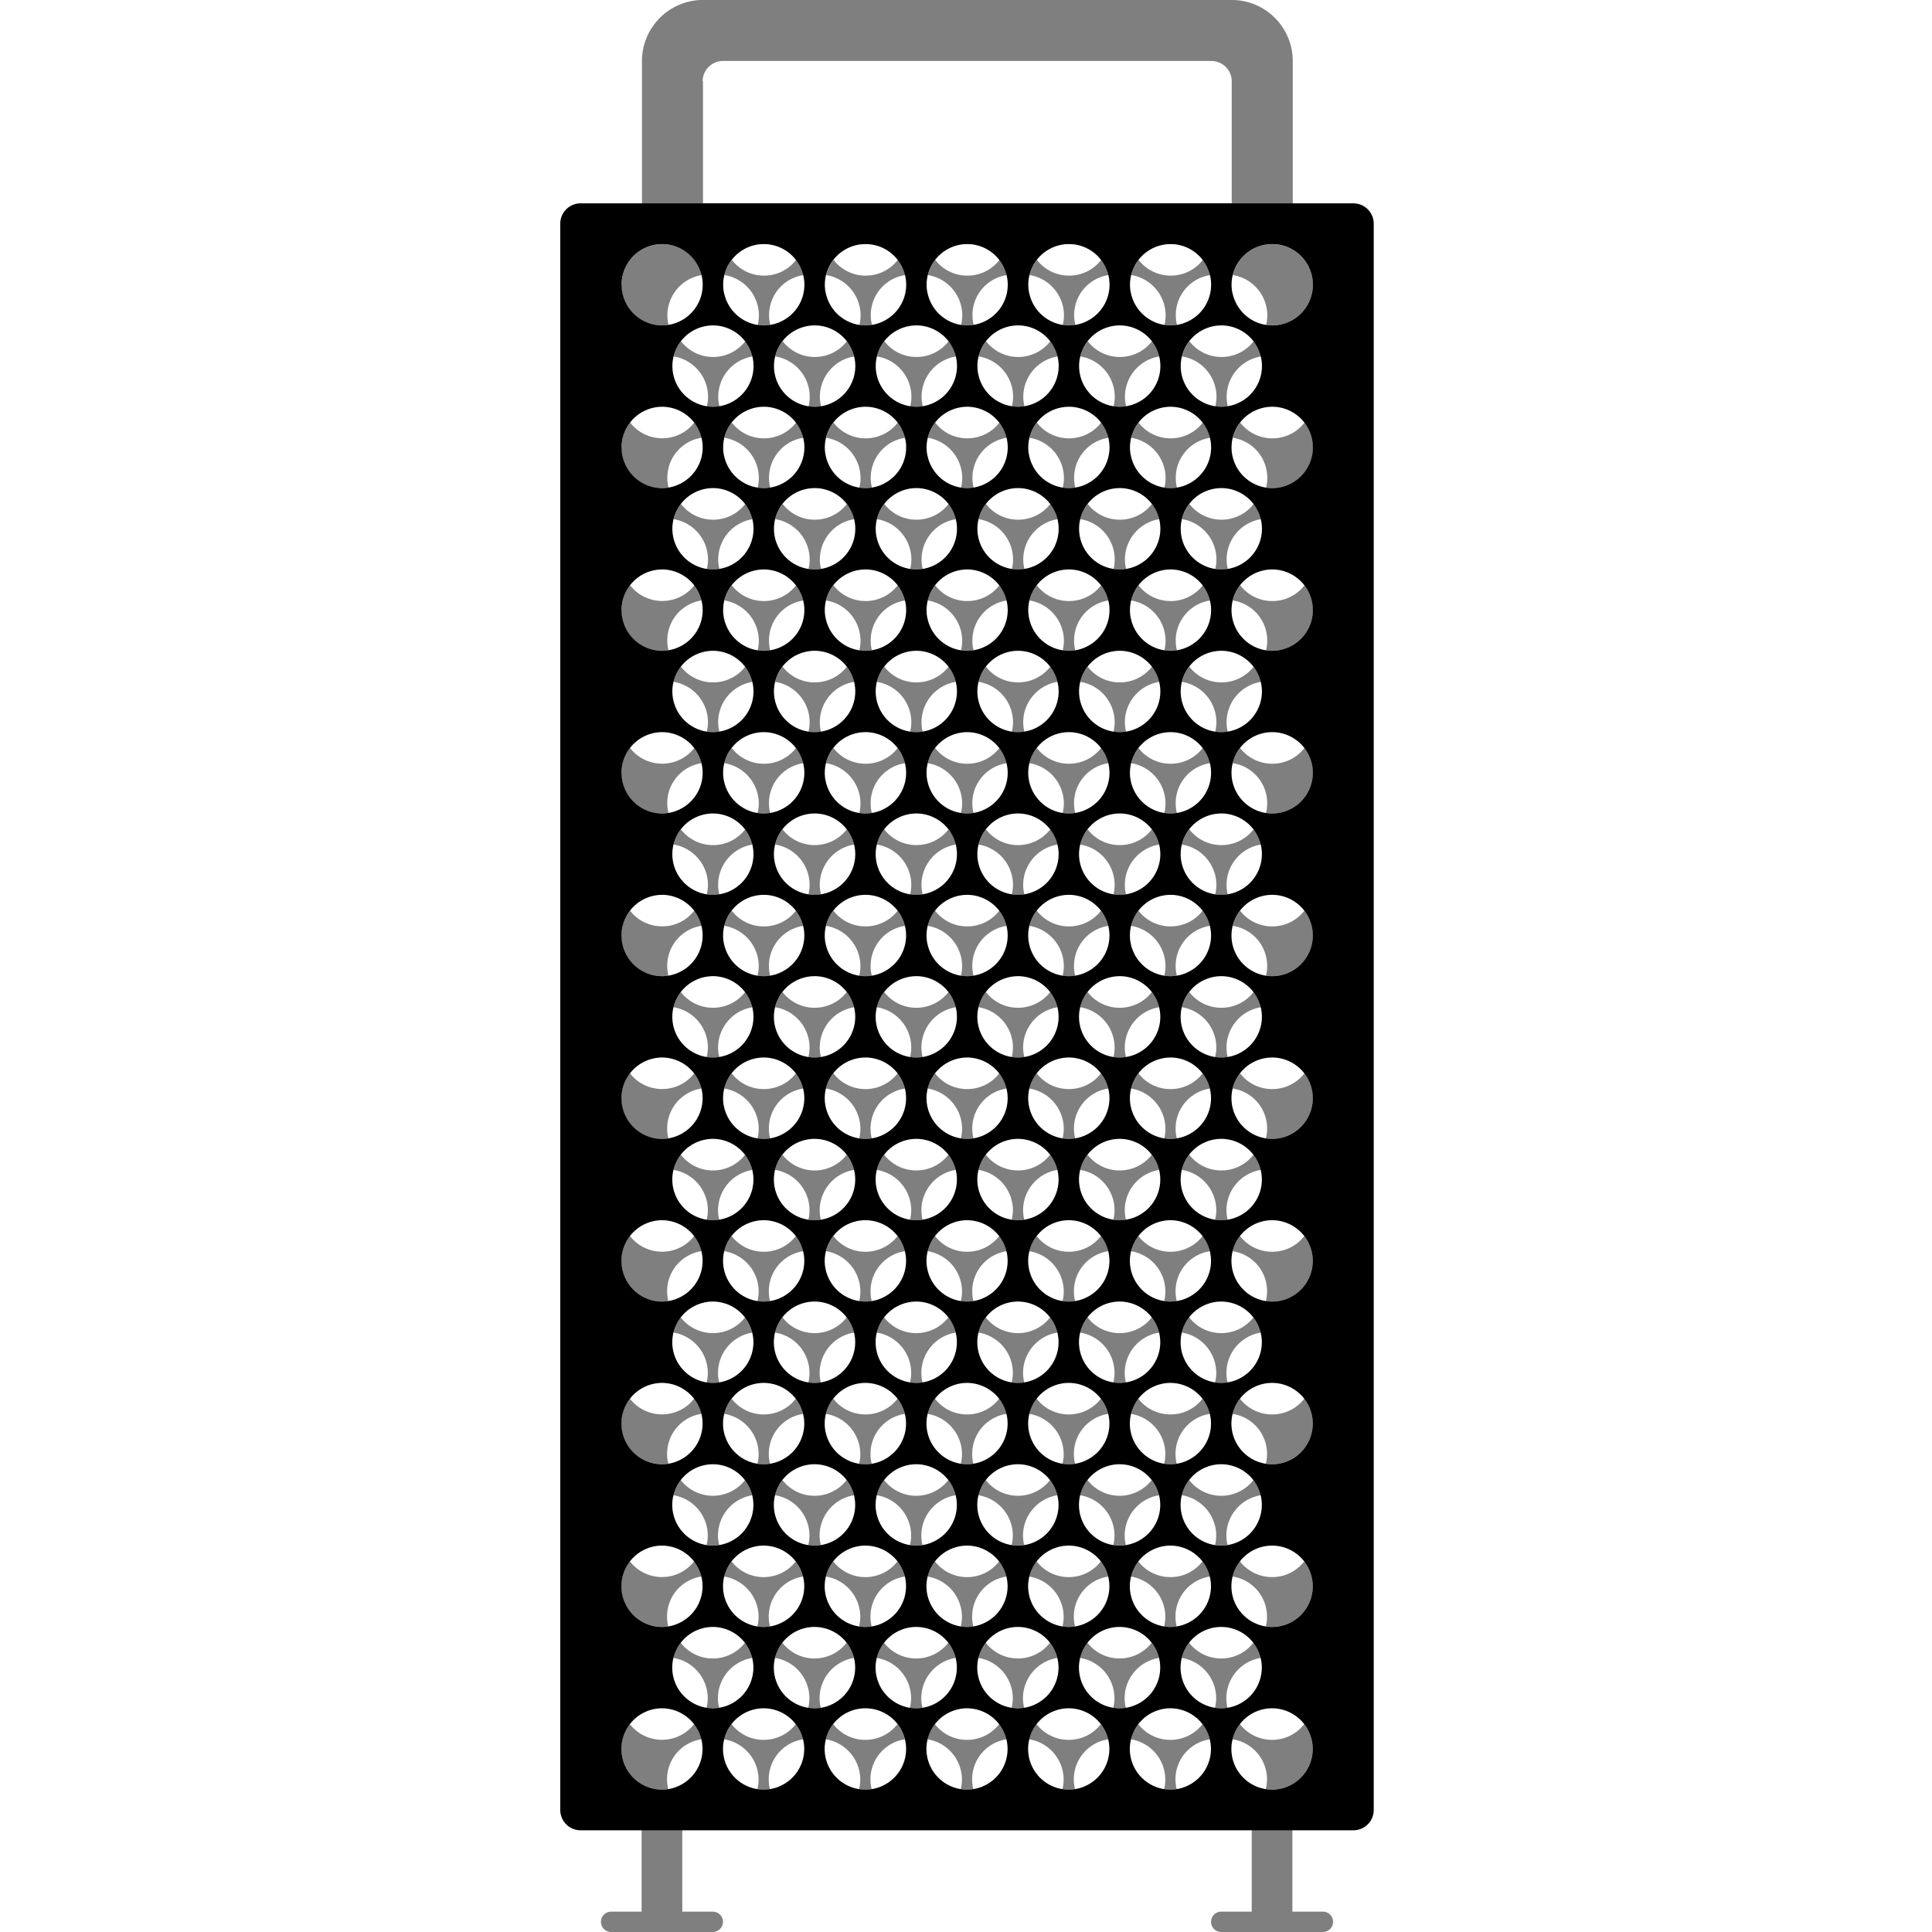<svg xmlns="http://www.w3.org/2000/svg" xmlns:xlink="http://www.w3.org/1999/xlink" width="100" height="100" viewBox="0 0 100 100"><defs><clipPath id="b"><rect width="100" height="100"/></clipPath></defs><g id="a" clip-path="url(#b)"><path d="M-2515.263-86h-2.632a.527.527,0,0,1-.526-.527.526.526,0,0,1,.526-.526h1.579v-4.211a1.053,1.053,0,0,1,1.053-1.053,1.052,1.052,0,0,1,1.052,1.053v4.211h1.579a.526.526,0,0,1,.527.526.527.527,0,0,1-.527.527Zm-31.579,0h-2.632a.527.527,0,0,1-.526-.527.526.526,0,0,1,.526-.526h1.579v-4.211a1.053,1.053,0,0,1,1.053-1.053,1.052,1.052,0,0,1,1.052,1.053v4.211h1.58a.526.526,0,0,1,.526.526.527.527,0,0,1-.526.527Zm31.255-7.394a2.119,2.119,0,0,0,.061-.5,2.091,2.091,0,0,0-1.782-2.079,2.068,2.068,0,0,1,.381-.787,2.1,2.1,0,0,0,1.665.814,2.091,2.091,0,0,0,1.663-.814,2.088,2.088,0,0,1,.442,1.289,2.107,2.107,0,0,1-2.1,2.1A2.047,2.047,0,0,1-2515.587-93.394Zm-5.263,0a2.107,2.107,0,0,0,.061-.5,2.119,2.119,0,0,0-1.782-2.08,2.1,2.1,0,0,1,.382-.786,2.088,2.088,0,0,0,1.664.815,2.09,2.09,0,0,0,1.663-.815,2.087,2.087,0,0,1,.38.787,2.093,2.093,0,0,0-1.781,2.079,2.1,2.1,0,0,0,.061.5,1.959,1.959,0,0,1-.324.026A2.163,2.163,0,0,1-2520.85-93.393Zm-5.263,0a2.07,2.07,0,0,0,.062-.5,2.12,2.12,0,0,0-1.782-2.08,2.108,2.108,0,0,1,.381-.786,2.091,2.091,0,0,0,1.665.815,2.09,2.09,0,0,0,1.663-.815,2.093,2.093,0,0,1,.381.787,2.092,2.092,0,0,0-1.781,2.079,2.055,2.055,0,0,0,.061.5,1.976,1.976,0,0,1-.324.026A2.173,2.173,0,0,1-2526.114-93.393Zm-5.263,0a2.119,2.119,0,0,0,.061-.5,2.12,2.12,0,0,0-1.782-2.08,2.1,2.1,0,0,1,.382-.786,2.088,2.088,0,0,0,1.664.815,2.089,2.089,0,0,0,1.663-.815,2.082,2.082,0,0,1,.381.787,2.093,2.093,0,0,0-1.781,2.079,2.067,2.067,0,0,0,.061.5,1.957,1.957,0,0,1-.324.026A2.162,2.162,0,0,1-2531.376-93.393Zm-5.263,0a2.082,2.082,0,0,0,.061-.5,2.119,2.119,0,0,0-1.781-2.08,2.094,2.094,0,0,1,.381-.786,2.089,2.089,0,0,0,1.664.815,2.09,2.09,0,0,0,1.663-.815,2.093,2.093,0,0,1,.381.787,2.092,2.092,0,0,0-1.781,2.079,2.055,2.055,0,0,0,.061.5,1.977,1.977,0,0,1-.324.026A2.169,2.169,0,0,1-2536.64-93.393Zm-5.263,0a2.132,2.132,0,0,0,.061-.5,2.12,2.12,0,0,0-1.782-2.08,2.1,2.1,0,0,1,.382-.786,2.087,2.087,0,0,0,1.663.815,2.09,2.09,0,0,0,1.663-.815,2.093,2.093,0,0,1,.381.787,2.093,2.093,0,0,0-1.781,2.079,2.055,2.055,0,0,0,.061.5,1.957,1.957,0,0,1-.324.026A2.16,2.16,0,0,1-2541.9-93.393Zm-7.046-2.08a2.085,2.085,0,0,1,.442-1.289,2.1,2.1,0,0,0,1.664.814,2.092,2.092,0,0,0,1.663-.814,2.1,2.1,0,0,1,.381.787,2.09,2.09,0,0,0-1.781,2.079,2.18,2.18,0,0,0,.06.5,1.956,1.956,0,0,1-.323.026A2.107,2.107,0,0,1-2548.948-95.474Zm2.787,1.989a2.141,2.141,0,0,0,1.178-1,2.092,2.092,0,0,1-1.177,1.005ZM-2522.6-95.1a2.111,2.111,0,0,0,1.36,1.6v0A2.1,2.1,0,0,1-2522.6-95.1Zm-5.262,0a2.107,2.107,0,0,0,1.359,1.6v0A2.094,2.094,0,0,1-2527.862-95.1Zm-5.264,0a2.111,2.111,0,0,0,1.359,1.6v0A2.1,2.1,0,0,1-2533.125-95.1Zm-5.264,0a2.111,2.111,0,0,0,1.36,1.6v0A2.1,2.1,0,0,1-2538.389-95.1Zm-5.262,0a2.111,2.111,0,0,0,1.359,1.6v0A2.1,2.1,0,0,1-2543.651-95.1Zm23.953,1.557a2.118,2.118,0,0,0,.88-.7,2.092,2.092,0,0,1-.879.706Zm-5.263,0a2.12,2.12,0,0,0,.88-.7,2.089,2.089,0,0,1-.879.706Zm-5.262,0a2.118,2.118,0,0,0,.88-.7,2.1,2.1,0,0,1-.879.706Zm-5.264,0a2.118,2.118,0,0,0,.88-.7,2.092,2.092,0,0,1-.879.706Zm-5.263,0a2.115,2.115,0,0,0,.881-.7,2.1,2.1,0,0,1-.879.706Zm22.534-4.064a2.141,2.141,0,0,0,.061-.5,2.117,2.117,0,0,0-1.784-2.079,2.11,2.11,0,0,1,.383-.788,2.093,2.093,0,0,0,1.664.816,2.094,2.094,0,0,0,1.663-.815,2.093,2.093,0,0,1,.383.787,2.116,2.116,0,0,0-1.782,2.079,2.114,2.114,0,0,0,.059.5l.116-.023a1.936,1.936,0,0,1-.439.049A2.043,2.043,0,0,1-2518.218-97.6Zm-5.263,0a2.233,2.233,0,0,0,.059-.5,2.117,2.117,0,0,0-1.782-2.079,2.07,2.07,0,0,1,.383-.788,2.09,2.09,0,0,0,1.663.816,2.1,2.1,0,0,0,1.664-.815,2.063,2.063,0,0,1,.381.787,2.117,2.117,0,0,0-1.782,2.079,2.115,2.115,0,0,0,.061.5l.117-.023a1.975,1.975,0,0,1-.44.049A2.043,2.043,0,0,1-2523.48-97.6Zm-5.264,0a2.141,2.141,0,0,0,.061-.5,2.117,2.117,0,0,0-1.783-2.079,2.112,2.112,0,0,1,.382-.788,2.1,2.1,0,0,0,1.664.816,2.1,2.1,0,0,0,1.665-.815,2.082,2.082,0,0,1,.381.787,2.117,2.117,0,0,0-1.782,2.079,2.166,2.166,0,0,0,.06.5c.04-.008.079-.014.117-.023a1.961,1.961,0,0,1-.44.049A2.043,2.043,0,0,1-2528.745-97.6Zm-5.263,0a2.141,2.141,0,0,0,.061-.5,2.118,2.118,0,0,0-1.782-2.079,2.063,2.063,0,0,1,.381-.788,2.091,2.091,0,0,0,1.663.816,2.1,2.1,0,0,0,1.665-.815,2.1,2.1,0,0,1,.381.787,2.116,2.116,0,0,0-1.782,2.079,2.054,2.054,0,0,0,.061.5l.116-.023a1.959,1.959,0,0,1-.44.049A2.046,2.046,0,0,1-2534.007-97.6Zm-5.263,0a2.14,2.14,0,0,0,.06-.5,2.117,2.117,0,0,0-1.782-2.079,2.082,2.082,0,0,1,.382-.788,2.091,2.091,0,0,0,1.663.816,2.1,2.1,0,0,0,1.663-.815,2.075,2.075,0,0,1,.381.787,2.117,2.117,0,0,0-1.781,2.079,2.066,2.066,0,0,0,.061.5l.115-.023a1.94,1.94,0,0,1-.439.049A2.046,2.046,0,0,1-2539.27-97.6Zm-5.264,0a2.092,2.092,0,0,0,.062-.5,2.117,2.117,0,0,0-1.782-2.079,2.066,2.066,0,0,1,.381-.788,2.094,2.094,0,0,0,1.665.816,2.1,2.1,0,0,0,1.663-.815,2.075,2.075,0,0,1,.381.787,2.117,2.117,0,0,0-1.781,2.079,2.019,2.019,0,0,0,.061.5l.116-.023a1.949,1.949,0,0,1-.439.049A2.075,2.075,0,0,1-2544.534-97.6Zm28.948-4.211a2.117,2.117,0,0,0,.061-.5,2.092,2.092,0,0,0-1.782-2.079,2.068,2.068,0,0,1,.381-.787,2.1,2.1,0,0,0,1.665.815,2.092,2.092,0,0,0,1.663-.815,2.089,2.089,0,0,1,.442,1.29,2.108,2.108,0,0,1-2.1,2.1A2.046,2.046,0,0,1-2515.587-101.816Zm-5.263,0a2.1,2.1,0,0,0,.061-.5,2.118,2.118,0,0,0-1.782-2.08,2.1,2.1,0,0,1,.382-.787,2.089,2.089,0,0,0,1.664.816,2.091,2.091,0,0,0,1.663-.816,2.087,2.087,0,0,1,.38.787,2.093,2.093,0,0,0-1.781,2.08,2.1,2.1,0,0,0,.061.5,1.96,1.96,0,0,1-.324.027A2.164,2.164,0,0,1-2520.85-101.815Zm-5.263,0a2.069,2.069,0,0,0,.062-.5,2.119,2.119,0,0,0-1.782-2.08,2.113,2.113,0,0,1,.381-.787,2.092,2.092,0,0,0,1.665.816,2.091,2.091,0,0,0,1.663-.816,2.093,2.093,0,0,1,.381.787,2.093,2.093,0,0,0-1.781,2.08,2.052,2.052,0,0,0,.061.5,1.977,1.977,0,0,1-.324.027A2.174,2.174,0,0,1-2526.114-101.815Zm-5.263,0a2.117,2.117,0,0,0,.061-.5,2.118,2.118,0,0,0-1.782-2.08,2.1,2.1,0,0,1,.382-.787,2.089,2.089,0,0,0,1.664.816,2.09,2.09,0,0,0,1.663-.816,2.082,2.082,0,0,1,.381.787,2.093,2.093,0,0,0-1.781,2.08,2.064,2.064,0,0,0,.061.5,1.957,1.957,0,0,1-.324.027A2.164,2.164,0,0,1-2531.376-101.815Zm-5.263,0a2.08,2.08,0,0,0,.061-.5,2.117,2.117,0,0,0-1.781-2.08,2.1,2.1,0,0,1,.381-.787,2.09,2.09,0,0,0,1.664.816,2.091,2.091,0,0,0,1.663-.816,2.093,2.093,0,0,1,.381.787,2.093,2.093,0,0,0-1.781,2.08,2.053,2.053,0,0,0,.061.5,1.978,1.978,0,0,1-.324.027A2.171,2.171,0,0,1-2536.64-101.815Zm-5.263,0a2.13,2.13,0,0,0,.061-.5,2.119,2.119,0,0,0-1.782-2.08,2.1,2.1,0,0,1,.382-.787,2.088,2.088,0,0,0,1.663.816,2.09,2.09,0,0,0,1.663-.816,2.093,2.093,0,0,1,.381.787,2.093,2.093,0,0,0-1.781,2.08,2.052,2.052,0,0,0,.061.5,1.957,1.957,0,0,1-.324.027A2.161,2.161,0,0,1-2541.9-101.815Zm-7.046-2.079a2.086,2.086,0,0,1,.442-1.29,2.1,2.1,0,0,0,1.664.815,2.093,2.093,0,0,0,1.663-.815,2.1,2.1,0,0,1,.381.787,2.09,2.09,0,0,0-1.781,2.079,2.178,2.178,0,0,0,.06.5,1.956,1.956,0,0,1-.323.027A2.108,2.108,0,0,1-2548.948-103.894Zm2.787,1.989a2.141,2.141,0,0,0,1.178-1,2.092,2.092,0,0,1-1.177,1.005Zm23.562-1.613a2.111,2.111,0,0,0,1.36,1.6v0A2.1,2.1,0,0,1-2522.6-103.519Zm-5.262,0a2.107,2.107,0,0,0,1.359,1.6v0A2.094,2.094,0,0,1-2527.862-103.519Zm-5.264,0a2.111,2.111,0,0,0,1.359,1.6v0A2.1,2.1,0,0,1-2533.125-103.519Zm-5.264,0a2.111,2.111,0,0,0,1.36,1.6v0A2.1,2.1,0,0,1-2538.389-103.519Zm-5.262,0a2.111,2.111,0,0,0,1.359,1.6v0A2.1,2.1,0,0,1-2543.651-103.519Zm23.953,1.557a2.118,2.118,0,0,0,.88-.7,2.085,2.085,0,0,1-.879.706Zm-5.263,0a2.12,2.12,0,0,0,.88-.7,2.082,2.082,0,0,1-.879.706Zm-5.262,0a2.118,2.118,0,0,0,.88-.7,2.093,2.093,0,0,1-.879.706Zm-5.264,0a2.118,2.118,0,0,0,.88-.7,2.085,2.085,0,0,1-.879.706Zm-5.263,0a2.115,2.115,0,0,0,.881-.7,2.09,2.09,0,0,1-.879.706Zm22.534-4.064a2.141,2.141,0,0,0,.061-.5,2.118,2.118,0,0,0-1.784-2.079,2.1,2.1,0,0,1,.383-.787,2.094,2.094,0,0,0,1.664.815,2.094,2.094,0,0,0,1.663-.815,2.093,2.093,0,0,1,.383.787,2.116,2.116,0,0,0-1.782,2.079,2.114,2.114,0,0,0,.059.5l.116-.023a1.937,1.937,0,0,1-.439.049A2.044,2.044,0,0,1-2518.218-106.026Zm-5.263,0a2.233,2.233,0,0,0,.059-.5,2.117,2.117,0,0,0-1.782-2.079,2.059,2.059,0,0,1,.383-.787,2.092,2.092,0,0,0,1.663.815,2.1,2.1,0,0,0,1.664-.815,2.063,2.063,0,0,1,.381.787,2.117,2.117,0,0,0-1.782,2.079,2.115,2.115,0,0,0,.061.5l.117-.023a1.976,1.976,0,0,1-.44.049A2.044,2.044,0,0,1-2523.48-106.026Zm-5.264,0a2.141,2.141,0,0,0,.061-.5,2.117,2.117,0,0,0-1.783-2.079,2.1,2.1,0,0,1,.382-.787,2.1,2.1,0,0,0,1.664.815,2.1,2.1,0,0,0,1.665-.815,2.082,2.082,0,0,1,.381.787,2.117,2.117,0,0,0-1.782,2.079,2.166,2.166,0,0,0,.06.5c.04-.007.079-.014.117-.023a1.961,1.961,0,0,1-.44.049A2.044,2.044,0,0,1-2528.745-106.026Zm-5.263,0a2.141,2.141,0,0,0,.061-.5,2.119,2.119,0,0,0-1.782-2.079,2.052,2.052,0,0,1,.381-.787,2.092,2.092,0,0,0,1.663.815,2.1,2.1,0,0,0,1.665-.815,2.1,2.1,0,0,1,.381.787,2.116,2.116,0,0,0-1.782,2.079,2.054,2.054,0,0,0,.061.5l.116-.023a1.96,1.96,0,0,1-.44.049A2.047,2.047,0,0,1-2534.007-106.026Zm-5.263,0a2.14,2.14,0,0,0,.06-.5,2.118,2.118,0,0,0-1.782-2.079,2.072,2.072,0,0,1,.382-.787,2.092,2.092,0,0,0,1.663.815,2.1,2.1,0,0,0,1.663-.815,2.075,2.075,0,0,1,.381.787,2.117,2.117,0,0,0-1.781,2.079,2.066,2.066,0,0,0,.061.5c.039-.007.077-.014.115-.023a1.94,1.94,0,0,1-.439.049A2.047,2.047,0,0,1-2539.27-106.026Zm-5.264,0a2.092,2.092,0,0,0,.062-.5,2.118,2.118,0,0,0-1.782-2.079,2.055,2.055,0,0,1,.381-.787,2.1,2.1,0,0,0,1.665.815,2.1,2.1,0,0,0,1.663-.815,2.075,2.075,0,0,1,.381.787,2.117,2.117,0,0,0-1.781,2.079,2.019,2.019,0,0,0,.061.5l.116-.023a1.949,1.949,0,0,1-.439.049A2.076,2.076,0,0,1-2544.534-106.026Zm28.948-4.21a2.125,2.125,0,0,0,.061-.5,2.092,2.092,0,0,0-1.782-2.079,2.068,2.068,0,0,1,.381-.787,2.1,2.1,0,0,0,1.665.815,2.091,2.091,0,0,0,1.663-.814,2.086,2.086,0,0,1,.442,1.289,2.108,2.108,0,0,1-2.1,2.1A2.164,2.164,0,0,1-2515.587-110.236Zm-5.263,0a2.1,2.1,0,0,0,.061-.5,2.118,2.118,0,0,0-1.782-2.08,2.1,2.1,0,0,1,.382-.787,2.089,2.089,0,0,0,1.664.816,2.092,2.092,0,0,0,1.663-.815,2.076,2.076,0,0,1,.38.786,2.093,2.093,0,0,0-1.781,2.08,2.1,2.1,0,0,0,.061.5,1.96,1.96,0,0,1-.324.027A2.163,2.163,0,0,1-2520.85-110.236Zm-5.263,0a2.069,2.069,0,0,0,.062-.5,2.119,2.119,0,0,0-1.782-2.08,2.113,2.113,0,0,1,.381-.787,2.092,2.092,0,0,0,1.665.816,2.093,2.093,0,0,0,1.663-.815,2.082,2.082,0,0,1,.381.786,2.093,2.093,0,0,0-1.781,2.08,2.052,2.052,0,0,0,.061.5,1.977,1.977,0,0,1-.324.027A2.173,2.173,0,0,1-2526.114-110.236Zm-5.263,0a2.117,2.117,0,0,0,.061-.5,2.118,2.118,0,0,0-1.782-2.08,2.1,2.1,0,0,1,.382-.787,2.089,2.089,0,0,0,1.664.816,2.092,2.092,0,0,0,1.663-.815,2.071,2.071,0,0,1,.381.786,2.093,2.093,0,0,0-1.781,2.08,2.064,2.064,0,0,0,.061.5,1.957,1.957,0,0,1-.324.027A2.163,2.163,0,0,1-2531.376-110.236Zm-5.263,0a2.08,2.08,0,0,0,.061-.5,2.117,2.117,0,0,0-1.781-2.08,2.1,2.1,0,0,1,.381-.787,2.09,2.09,0,0,0,1.664.816,2.093,2.093,0,0,0,1.663-.815,2.082,2.082,0,0,1,.381.786,2.093,2.093,0,0,0-1.781,2.08,2.053,2.053,0,0,0,.061.5,1.978,1.978,0,0,1-.324.027A2.17,2.17,0,0,1-2536.64-110.236Zm-5.263,0a2.13,2.13,0,0,0,.061-.5,2.119,2.119,0,0,0-1.782-2.08,2.1,2.1,0,0,1,.382-.787,2.088,2.088,0,0,0,1.663.816,2.092,2.092,0,0,0,1.663-.815,2.082,2.082,0,0,1,.381.786,2.093,2.093,0,0,0-1.781,2.08,2.052,2.052,0,0,0,.061.5,1.957,1.957,0,0,1-.324.027A2.16,2.16,0,0,1-2541.9-110.236Zm-7.046-2.079a2.088,2.088,0,0,1,.442-1.29,2.1,2.1,0,0,0,1.664.815,2.092,2.092,0,0,0,1.663-.814,2.086,2.086,0,0,1,.381.786,2.09,2.09,0,0,0-1.781,2.079,2.178,2.178,0,0,0,.06.5,1.956,1.956,0,0,1-.323.027A2.108,2.108,0,0,1-2548.948-112.315Zm2.787,1.989a2.141,2.141,0,0,0,1.178-1,2.089,2.089,0,0,1-1.177,1.005Zm23.562-1.613a2.11,2.11,0,0,0,1.36,1.6v0A2.1,2.1,0,0,1-2522.6-111.94Zm-5.262,0a2.106,2.106,0,0,0,1.359,1.6v0A2.1,2.1,0,0,1-2527.862-111.94Zm-5.264,0a2.11,2.11,0,0,0,1.359,1.6v0A2.1,2.1,0,0,1-2533.125-111.94Zm-5.264,0a2.11,2.11,0,0,0,1.36,1.6v0A2.1,2.1,0,0,1-2538.389-111.94Zm-5.262,0a2.11,2.11,0,0,0,1.359,1.6v0A2.1,2.1,0,0,1-2543.651-111.94Zm23.953,1.557a2.118,2.118,0,0,0,.88-.7,2.085,2.085,0,0,1-.879.706Zm-5.263,0a2.12,2.12,0,0,0,.88-.7,2.082,2.082,0,0,1-.879.706Zm-5.262,0a2.118,2.118,0,0,0,.88-.7,2.093,2.093,0,0,1-.879.706Zm-5.264,0a2.118,2.118,0,0,0,.88-.7,2.085,2.085,0,0,1-.879.706Zm-5.263,0a2.115,2.115,0,0,0,.881-.7,2.09,2.09,0,0,1-.879.706Zm22.534-4.063a2.155,2.155,0,0,0,.061-.5,2.118,2.118,0,0,0-1.784-2.079,2.1,2.1,0,0,1,.383-.787,2.094,2.094,0,0,0,1.664.815,2.091,2.091,0,0,0,1.663-.815,2.093,2.093,0,0,1,.383.787,2.116,2.116,0,0,0-1.782,2.079,2.114,2.114,0,0,0,.059.5l.116-.023a1.937,1.937,0,0,1-.439.049A2.161,2.161,0,0,1-2518.218-114.446Zm-5.263,0a2.248,2.248,0,0,0,.059-.5,2.117,2.117,0,0,0-1.782-2.079,2.059,2.059,0,0,1,.383-.787,2.092,2.092,0,0,0,1.663.815,2.092,2.092,0,0,0,1.664-.815,2.063,2.063,0,0,1,.381.787,2.117,2.117,0,0,0-1.782,2.079,2.115,2.115,0,0,0,.061.5l.117-.023a1.976,1.976,0,0,1-.44.049A2.161,2.161,0,0,1-2523.48-114.446Zm-5.264,0a2.155,2.155,0,0,0,.061-.5,2.117,2.117,0,0,0-1.783-2.079,2.1,2.1,0,0,1,.382-.787,2.1,2.1,0,0,0,1.664.815,2.094,2.094,0,0,0,1.665-.815,2.082,2.082,0,0,1,.381.787,2.117,2.117,0,0,0-1.782,2.079,2.166,2.166,0,0,0,.06.5c.04-.007.079-.014.117-.023a1.961,1.961,0,0,1-.44.049A2.161,2.161,0,0,1-2528.745-114.446Zm-5.263,0a2.155,2.155,0,0,0,.061-.5,2.119,2.119,0,0,0-1.782-2.079,2.052,2.052,0,0,1,.381-.787,2.093,2.093,0,0,0,1.663.815,2.1,2.1,0,0,0,1.665-.815,2.1,2.1,0,0,1,.381.787,2.116,2.116,0,0,0-1.782,2.079,2.054,2.054,0,0,0,.061.5l.116-.023a1.96,1.96,0,0,1-.44.049A2.164,2.164,0,0,1-2534.007-114.446Zm-5.263,0a2.154,2.154,0,0,0,.06-.5,2.118,2.118,0,0,0-1.782-2.079,2.072,2.072,0,0,1,.382-.787,2.093,2.093,0,0,0,1.663.815,2.093,2.093,0,0,0,1.663-.815,2.075,2.075,0,0,1,.381.787,2.117,2.117,0,0,0-1.781,2.079,2.066,2.066,0,0,0,.061.5c.039-.007.077-.014.115-.023a1.94,1.94,0,0,1-.439.049A2.164,2.164,0,0,1-2539.27-114.446Zm-5.264,0a2.105,2.105,0,0,0,.062-.5,2.118,2.118,0,0,0-1.782-2.079,2.056,2.056,0,0,1,.381-.787,2.1,2.1,0,0,0,1.665.815,2.092,2.092,0,0,0,1.663-.815,2.075,2.075,0,0,1,.381.787,2.117,2.117,0,0,0-1.781,2.079,2.019,2.019,0,0,0,.061.5l.116-.023a1.949,1.949,0,0,1-.439.049A2.195,2.195,0,0,1-2544.534-114.446Zm28.948-4.211a2.125,2.125,0,0,0,.061-.5,2.092,2.092,0,0,0-1.782-2.079,2.068,2.068,0,0,1,.381-.787,2.1,2.1,0,0,0,1.665.815,2.091,2.091,0,0,0,1.663-.814,2.086,2.086,0,0,1,.442,1.289,2.108,2.108,0,0,1-2.1,2.1A2.166,2.166,0,0,1-2515.587-118.657Zm-5.263,0a2.1,2.1,0,0,0,.061-.5,2.118,2.118,0,0,0-1.782-2.08,2.1,2.1,0,0,1,.382-.787,2.089,2.089,0,0,0,1.664.816,2.092,2.092,0,0,0,1.663-.815,2.083,2.083,0,0,1,.38.786,2.093,2.093,0,0,0-1.781,2.08,2.1,2.1,0,0,0,.061.5,1.961,1.961,0,0,1-.324.027A2.165,2.165,0,0,1-2520.85-118.657Zm-5.263,0a2.068,2.068,0,0,0,.062-.5,2.119,2.119,0,0,0-1.782-2.08,2.113,2.113,0,0,1,.381-.787,2.092,2.092,0,0,0,1.665.816,2.093,2.093,0,0,0,1.663-.815,2.089,2.089,0,0,1,.381.786,2.093,2.093,0,0,0-1.781,2.08,2.052,2.052,0,0,0,.061.5,1.979,1.979,0,0,1-.324.027A2.175,2.175,0,0,1-2526.114-118.657Zm-5.263,0a2.117,2.117,0,0,0,.061-.5,2.118,2.118,0,0,0-1.782-2.08,2.1,2.1,0,0,1,.382-.787,2.089,2.089,0,0,0,1.664.816,2.092,2.092,0,0,0,1.663-.815,2.078,2.078,0,0,1,.381.786,2.093,2.093,0,0,0-1.781,2.08,2.064,2.064,0,0,0,.061.5,1.959,1.959,0,0,1-.324.027A2.165,2.165,0,0,1-2531.376-118.657Zm-5.263,0a2.08,2.08,0,0,0,.061-.5,2.117,2.117,0,0,0-1.781-2.08,2.1,2.1,0,0,1,.381-.787,2.09,2.09,0,0,0,1.664.816,2.093,2.093,0,0,0,1.663-.815,2.089,2.089,0,0,1,.381.786,2.093,2.093,0,0,0-1.781,2.08,2.053,2.053,0,0,0,.061.5,1.979,1.979,0,0,1-.324.027A2.172,2.172,0,0,1-2536.64-118.657Zm-5.263,0a2.13,2.13,0,0,0,.061-.5,2.119,2.119,0,0,0-1.782-2.08,2.1,2.1,0,0,1,.382-.787,2.088,2.088,0,0,0,1.663.816,2.092,2.092,0,0,0,1.663-.815,2.089,2.089,0,0,1,.381.786,2.093,2.093,0,0,0-1.781,2.08,2.052,2.052,0,0,0,.061.5,1.959,1.959,0,0,1-.324.027A2.162,2.162,0,0,1-2541.9-118.657Zm-7.046-2.079a2.088,2.088,0,0,1,.442-1.29,2.1,2.1,0,0,0,1.664.815,2.092,2.092,0,0,0,1.663-.814,2.092,2.092,0,0,1,.381.786,2.091,2.091,0,0,0-1.781,2.079,2.178,2.178,0,0,0,.06.5,1.958,1.958,0,0,1-.323.027A2.108,2.108,0,0,1-2548.948-120.736Zm2.787,1.989a2.141,2.141,0,0,0,1.178-1,2.089,2.089,0,0,1-1.177,1.005Zm23.562-1.613a2.111,2.111,0,0,0,1.36,1.6v0A2.1,2.1,0,0,1-2522.6-120.361Zm-5.262,0a2.107,2.107,0,0,0,1.359,1.6v0A2.1,2.1,0,0,1-2527.862-120.361Zm-5.264,0a2.111,2.111,0,0,0,1.359,1.6v0A2.1,2.1,0,0,1-2533.125-120.361Zm-5.264,0a2.111,2.111,0,0,0,1.36,1.6v0A2.1,2.1,0,0,1-2538.389-120.361Zm-5.262,0a2.111,2.111,0,0,0,1.359,1.6v0A2.1,2.1,0,0,1-2543.651-120.361Zm23.953,1.557a2.118,2.118,0,0,0,.88-.7,2.078,2.078,0,0,1-.879.706Zm-5.263,0a2.12,2.12,0,0,0,.88-.7,2.075,2.075,0,0,1-.879.706Zm-5.262,0a2.118,2.118,0,0,0,.88-.7,2.086,2.086,0,0,1-.879.706Zm-5.264,0a2.118,2.118,0,0,0,.88-.7,2.078,2.078,0,0,1-.879.706Zm-5.263,0a2.115,2.115,0,0,0,.881-.7,2.083,2.083,0,0,1-.879.706Zm22.534-4.063a2.155,2.155,0,0,0,.061-.5,2.118,2.118,0,0,0-1.784-2.079,2.1,2.1,0,0,1,.383-.787,2.094,2.094,0,0,0,1.664.815,2.091,2.091,0,0,0,1.663-.815,2.093,2.093,0,0,1,.383.787,2.116,2.116,0,0,0-1.782,2.079,2.114,2.114,0,0,0,.059.5l.116-.022a1.991,1.991,0,0,1-.439.048A2.162,2.162,0,0,1-2518.218-122.867Zm-5.263,0a2.248,2.248,0,0,0,.059-.5,2.117,2.117,0,0,0-1.782-2.079,2.059,2.059,0,0,1,.383-.787,2.092,2.092,0,0,0,1.663.815,2.092,2.092,0,0,0,1.664-.815,2.063,2.063,0,0,1,.381.787,2.117,2.117,0,0,0-1.782,2.079,2.115,2.115,0,0,0,.061.5l.117-.022a2.031,2.031,0,0,1-.44.048A2.162,2.162,0,0,1-2523.48-122.867Zm-5.264,0a2.155,2.155,0,0,0,.061-.5,2.117,2.117,0,0,0-1.783-2.079,2.1,2.1,0,0,1,.382-.787,2.1,2.1,0,0,0,1.664.815,2.094,2.094,0,0,0,1.665-.815,2.082,2.082,0,0,1,.381.787,2.117,2.117,0,0,0-1.782,2.079,2.166,2.166,0,0,0,.06.5l.117-.022a2.016,2.016,0,0,1-.44.048A2.162,2.162,0,0,1-2528.745-122.867Zm-5.263,0a2.155,2.155,0,0,0,.061-.5,2.119,2.119,0,0,0-1.782-2.079,2.052,2.052,0,0,1,.381-.787,2.093,2.093,0,0,0,1.663.815,2.1,2.1,0,0,0,1.665-.815,2.1,2.1,0,0,1,.381.787,2.116,2.116,0,0,0-1.782,2.079,2.054,2.054,0,0,0,.061.5l.116-.022a2.015,2.015,0,0,1-.44.048A2.165,2.165,0,0,1-2534.007-122.867Zm-5.263,0a2.154,2.154,0,0,0,.06-.5,2.118,2.118,0,0,0-1.782-2.079,2.072,2.072,0,0,1,.382-.787,2.093,2.093,0,0,0,1.663.815,2.093,2.093,0,0,0,1.663-.815,2.075,2.075,0,0,1,.381.787,2.117,2.117,0,0,0-1.781,2.079,2.066,2.066,0,0,0,.061.5l.115-.022a1.994,1.994,0,0,1-.439.048A2.165,2.165,0,0,1-2539.27-122.867Zm-5.264,0a2.105,2.105,0,0,0,.062-.5,2.118,2.118,0,0,0-1.782-2.079,2.056,2.056,0,0,1,.381-.787,2.1,2.1,0,0,0,1.665.815,2.092,2.092,0,0,0,1.663-.815,2.075,2.075,0,0,1,.381.787,2.117,2.117,0,0,0-1.781,2.079,2.019,2.019,0,0,0,.061.5l.116-.022a2,2,0,0,1-.439.048A2.2,2.2,0,0,1-2544.534-122.867Zm28.948-4.211a2.119,2.119,0,0,0,.061-.5,2.092,2.092,0,0,0-1.782-2.079,2.068,2.068,0,0,1,.381-.787,2.093,2.093,0,0,0,1.665.815,2.091,2.091,0,0,0,1.663-.814,2.086,2.086,0,0,1,.442,1.289,2.107,2.107,0,0,1-2.1,2.1A2.164,2.164,0,0,1-2515.587-127.078Zm-5.263,0a2.1,2.1,0,0,0,.061-.5,2.118,2.118,0,0,0-1.782-2.08,2.1,2.1,0,0,1,.382-.787,2.089,2.089,0,0,0,1.664.816,2.093,2.093,0,0,0,1.663-.815,2.083,2.083,0,0,1,.38.786,2.093,2.093,0,0,0-1.781,2.08,2.115,2.115,0,0,0,.061.5,2.066,2.066,0,0,1-.324.026A2.163,2.163,0,0,1-2520.85-127.078Zm-5.263,0a2.068,2.068,0,0,0,.062-.5,2.119,2.119,0,0,0-1.782-2.08,2.113,2.113,0,0,1,.381-.787,2.092,2.092,0,0,0,1.665.816,2.093,2.093,0,0,0,1.663-.815,2.089,2.089,0,0,1,.381.786,2.093,2.093,0,0,0-1.781,2.08,2.066,2.066,0,0,0,.061.5,2.085,2.085,0,0,1-.324.026A2.173,2.173,0,0,1-2526.114-127.078Zm-5.263,0a2.117,2.117,0,0,0,.061-.5,2.118,2.118,0,0,0-1.782-2.08,2.1,2.1,0,0,1,.382-.787,2.089,2.089,0,0,0,1.664.816,2.092,2.092,0,0,0,1.663-.815,2.078,2.078,0,0,1,.381.786,2.093,2.093,0,0,0-1.781,2.08,2.078,2.078,0,0,0,.061.5,2.064,2.064,0,0,1-.324.026A2.163,2.163,0,0,1-2531.376-127.078Zm-5.263,0a2.08,2.08,0,0,0,.061-.5,2.117,2.117,0,0,0-1.781-2.08,2.1,2.1,0,0,1,.381-.787,2.09,2.09,0,0,0,1.664.816,2.093,2.093,0,0,0,1.663-.815,2.089,2.089,0,0,1,.381.786,2.093,2.093,0,0,0-1.781,2.08,2.066,2.066,0,0,0,.061.5,2.086,2.086,0,0,1-.324.026A2.17,2.17,0,0,1-2536.64-127.078Zm-5.263,0a2.13,2.13,0,0,0,.061-.5,2.119,2.119,0,0,0-1.782-2.08,2.1,2.1,0,0,1,.382-.787,2.088,2.088,0,0,0,1.663.816,2.092,2.092,0,0,0,1.663-.815,2.089,2.089,0,0,1,.381.786,2.093,2.093,0,0,0-1.781,2.08,2.066,2.066,0,0,0,.061.5,2.064,2.064,0,0,1-.324.026A2.16,2.16,0,0,1-2541.9-127.078Zm-7.046-2.079a2.088,2.088,0,0,1,.442-1.29,2.093,2.093,0,0,0,1.664.815,2.092,2.092,0,0,0,1.663-.814,2.092,2.092,0,0,1,.381.786,2.091,2.091,0,0,0-1.781,2.079,2.178,2.178,0,0,0,.06.5,1.958,1.958,0,0,1-.323.027A2.107,2.107,0,0,1-2548.948-129.157Zm2.787,1.989a2.141,2.141,0,0,0,1.178-1,2.089,2.089,0,0,1-1.177,1.005Zm23.562-1.613a2.111,2.111,0,0,0,1.36,1.6v0A2.1,2.1,0,0,1-2522.6-128.782Zm-5.262,0a2.107,2.107,0,0,0,1.359,1.6v0A2.1,2.1,0,0,1-2527.862-128.782Zm-5.264,0a2.111,2.111,0,0,0,1.359,1.6v0A2.1,2.1,0,0,1-2533.125-128.782Zm-5.264,0a2.111,2.111,0,0,0,1.36,1.6v0A2.1,2.1,0,0,1-2538.389-128.782Zm-5.262,0a2.111,2.111,0,0,0,1.359,1.6v0A2.1,2.1,0,0,1-2543.651-128.782Zm23.953,1.557a2.118,2.118,0,0,0,.88-.7,2.078,2.078,0,0,1-.879.706Zm-5.263,0a2.12,2.12,0,0,0,.88-.7,2.075,2.075,0,0,1-.879.706Zm-5.262,0a2.117,2.117,0,0,0,.88-.7,2.086,2.086,0,0,1-.879.706Zm-5.264,0a2.117,2.117,0,0,0,.88-.7,2.078,2.078,0,0,1-.879.706Zm-5.263,0a2.115,2.115,0,0,0,.881-.7,2.083,2.083,0,0,1-.879.706Zm22.534-4.063a2.149,2.149,0,0,0,.061-.5,2.118,2.118,0,0,0-1.784-2.079,2.105,2.105,0,0,1,.383-.787,2.092,2.092,0,0,0,1.664.815,2.093,2.093,0,0,0,1.663-.814,2.089,2.089,0,0,1,.383.786,2.116,2.116,0,0,0-1.782,2.079,2.114,2.114,0,0,0,.059.5l.116-.022a1.935,1.935,0,0,1-.439.048A2.164,2.164,0,0,1-2518.218-131.288Zm-5.263,0a2.242,2.242,0,0,0,.059-.5,2.117,2.117,0,0,0-1.782-2.079,2.066,2.066,0,0,1,.383-.787,2.089,2.089,0,0,0,1.663.815,2.094,2.094,0,0,0,1.664-.814,2.06,2.06,0,0,1,.381.786,2.117,2.117,0,0,0-1.782,2.079,2.115,2.115,0,0,0,.061.5l.117-.022a1.973,1.973,0,0,1-.44.048A2.164,2.164,0,0,1-2523.48-131.288Zm-5.264,0a2.149,2.149,0,0,0,.061-.5,2.117,2.117,0,0,0-1.783-2.079,2.108,2.108,0,0,1,.382-.787,2.094,2.094,0,0,0,1.664.815,2.1,2.1,0,0,0,1.665-.814,2.078,2.078,0,0,1,.381.786,2.117,2.117,0,0,0-1.782,2.079,2.166,2.166,0,0,0,.06.5l.117-.022a1.959,1.959,0,0,1-.44.048A2.164,2.164,0,0,1-2528.745-131.288Zm-5.263,0a2.149,2.149,0,0,0,.061-.5,2.119,2.119,0,0,0-1.782-2.079,2.059,2.059,0,0,1,.381-.787,2.09,2.09,0,0,0,1.663.815,2.1,2.1,0,0,0,1.665-.814,2.1,2.1,0,0,1,.381.786,2.116,2.116,0,0,0-1.782,2.079,2.054,2.054,0,0,0,.061.5l.116-.022a1.958,1.958,0,0,1-.44.048A2.167,2.167,0,0,1-2534.007-131.288Zm-5.263,0a2.148,2.148,0,0,0,.06-.5,2.118,2.118,0,0,0-1.782-2.079,2.078,2.078,0,0,1,.382-.787,2.09,2.09,0,0,0,1.663.815,2.1,2.1,0,0,0,1.663-.814,2.071,2.071,0,0,1,.381.786,2.117,2.117,0,0,0-1.781,2.079,2.066,2.066,0,0,0,.061.5l.115-.022a1.938,1.938,0,0,1-.439.048A2.167,2.167,0,0,1-2539.27-131.288Zm-5.264,0a2.1,2.1,0,0,0,.062-.5,2.118,2.118,0,0,0-1.782-2.079,2.062,2.062,0,0,1,.381-.787,2.093,2.093,0,0,0,1.665.815,2.094,2.094,0,0,0,1.663-.814,2.071,2.071,0,0,1,.381.786,2.117,2.117,0,0,0-1.781,2.079,2.019,2.019,0,0,0,.061.5l.116-.022a1.947,1.947,0,0,1-.439.048A2.2,2.2,0,0,1-2544.534-131.288Zm28.948-4.211a2.119,2.119,0,0,0,.061-.5,2.092,2.092,0,0,0-1.782-2.079,2.068,2.068,0,0,1,.381-.787,2.093,2.093,0,0,0,1.665.815,2.091,2.091,0,0,0,1.663-.814,2.086,2.086,0,0,1,.442,1.289,2.107,2.107,0,0,1-2.1,2.1A2.166,2.166,0,0,1-2515.587-135.5Zm-5.263,0a2.093,2.093,0,0,0,.061-.5,2.118,2.118,0,0,0-1.782-2.08,2.1,2.1,0,0,1,.382-.787,2.089,2.089,0,0,0,1.664.816,2.092,2.092,0,0,0,1.663-.815,2.083,2.083,0,0,1,.38.786,2.093,2.093,0,0,0-1.781,2.08,2.109,2.109,0,0,0,.061.5,2.068,2.068,0,0,1-.324.026A2.165,2.165,0,0,1-2520.85-135.5Zm-5.263,0a2.057,2.057,0,0,0,.062-.5,2.119,2.119,0,0,0-1.782-2.08,2.112,2.112,0,0,1,.381-.787,2.092,2.092,0,0,0,1.665.816,2.093,2.093,0,0,0,1.663-.815,2.089,2.089,0,0,1,.381.786,2.093,2.093,0,0,0-1.781,2.08,2.06,2.06,0,0,0,.061.5,2.087,2.087,0,0,1-.324.026A2.175,2.175,0,0,1-2526.114-135.5Zm-5.263,0a2.105,2.105,0,0,0,.061-.5,2.118,2.118,0,0,0-1.782-2.08,2.1,2.1,0,0,1,.382-.787,2.089,2.089,0,0,0,1.664.816,2.092,2.092,0,0,0,1.663-.815,2.078,2.078,0,0,1,.381.786,2.093,2.093,0,0,0-1.781,2.08,2.072,2.072,0,0,0,.061.5,2.066,2.066,0,0,1-.324.026A2.165,2.165,0,0,1-2531.376-135.5Zm-5.263,0a2.069,2.069,0,0,0,.061-.5,2.117,2.117,0,0,0-1.781-2.08,2.1,2.1,0,0,1,.381-.787,2.09,2.09,0,0,0,1.664.816,2.093,2.093,0,0,0,1.663-.815,2.089,2.089,0,0,1,.381.786,2.093,2.093,0,0,0-1.781,2.08,2.06,2.06,0,0,0,.061.5,2.088,2.088,0,0,1-.324.026A2.172,2.172,0,0,1-2536.64-135.5Zm-5.263,0a2.118,2.118,0,0,0,.061-.5,2.119,2.119,0,0,0-1.782-2.08,2.1,2.1,0,0,1,.382-.787,2.088,2.088,0,0,0,1.663.816,2.092,2.092,0,0,0,1.663-.815,2.089,2.089,0,0,1,.381.786,2.093,2.093,0,0,0-1.781,2.08,2.06,2.06,0,0,0,.061.5,2.066,2.066,0,0,1-.324.026A2.162,2.162,0,0,1-2541.9-135.5Zm-7.046-2.079a2.088,2.088,0,0,1,.442-1.29,2.093,2.093,0,0,0,1.664.815,2.092,2.092,0,0,0,1.663-.814,2.092,2.092,0,0,1,.381.786,2.091,2.091,0,0,0-1.781,2.079,2.193,2.193,0,0,0,.06.5,2.065,2.065,0,0,1-.323.026A2.107,2.107,0,0,1-2548.948-137.579Zm2.787,1.989a2.143,2.143,0,0,0,1.178-1,2.1,2.1,0,0,1-1.177,1.005Zm23.562-1.612a2.111,2.111,0,0,0,1.36,1.6v0A2.1,2.1,0,0,1-2522.6-137.2Zm-5.262,0a2.107,2.107,0,0,0,1.359,1.6v0A2.1,2.1,0,0,1-2527.862-137.2Zm-5.264,0a2.111,2.111,0,0,0,1.359,1.6v0A2.1,2.1,0,0,1-2533.125-137.2Zm-5.264,0a2.111,2.111,0,0,0,1.36,1.6v0A2.1,2.1,0,0,1-2538.389-137.2Zm-5.262,0a2.111,2.111,0,0,0,1.359,1.6v0A2.1,2.1,0,0,1-2543.651-137.2Zm23.953,1.557a2.128,2.128,0,0,0,.88-.7,2.088,2.088,0,0,1-.879.707Zm-5.263,0a2.13,2.13,0,0,0,.88-.7,2.085,2.085,0,0,1-.879.707Zm-5.262,0a2.128,2.128,0,0,0,.88-.7,2.1,2.1,0,0,1-.879.707Zm-5.264,0a2.128,2.128,0,0,0,.88-.7,2.088,2.088,0,0,1-.879.707Zm-5.263,0a2.125,2.125,0,0,0,.881-.7,2.092,2.092,0,0,1-.879.707Zm22.534-4.064a2.143,2.143,0,0,0,.061-.5,2.118,2.118,0,0,0-1.784-2.079,2.105,2.105,0,0,1,.383-.787,2.092,2.092,0,0,0,1.664.815,2.093,2.093,0,0,0,1.663-.814,2.089,2.089,0,0,1,.383.786,2.116,2.116,0,0,0-1.782,2.079,2.114,2.114,0,0,0,.059.5l.116-.022a1.936,1.936,0,0,1-.439.048A2.16,2.16,0,0,1-2518.218-139.709Zm-5.263,0a2.235,2.235,0,0,0,.059-.5,2.117,2.117,0,0,0-1.782-2.079,2.066,2.066,0,0,1,.383-.787,2.089,2.089,0,0,0,1.663.815,2.094,2.094,0,0,0,1.664-.814,2.059,2.059,0,0,1,.381.786,2.117,2.117,0,0,0-1.782,2.079,2.115,2.115,0,0,0,.061.5l.117-.022a1.974,1.974,0,0,1-.44.048A2.16,2.16,0,0,1-2523.48-139.709Zm-5.264,0a2.143,2.143,0,0,0,.061-.5,2.117,2.117,0,0,0-1.783-2.079,2.107,2.107,0,0,1,.382-.787,2.094,2.094,0,0,0,1.664.815,2.1,2.1,0,0,0,1.665-.814,2.078,2.078,0,0,1,.381.786,2.117,2.117,0,0,0-1.782,2.079,2.166,2.166,0,0,0,.06.5l.117-.022a1.96,1.96,0,0,1-.44.048A2.16,2.16,0,0,1-2528.745-139.709Zm-5.263,0a2.143,2.143,0,0,0,.061-.5,2.119,2.119,0,0,0-1.782-2.079,2.059,2.059,0,0,1,.381-.787,2.09,2.09,0,0,0,1.663.815,2.1,2.1,0,0,0,1.665-.814,2.1,2.1,0,0,1,.381.786,2.116,2.116,0,0,0-1.782,2.079,2.054,2.054,0,0,0,.061.5l.116-.022a1.959,1.959,0,0,1-.44.048A2.163,2.163,0,0,1-2534.007-139.709Zm-5.263,0a2.142,2.142,0,0,0,.06-.5,2.118,2.118,0,0,0-1.782-2.079,2.078,2.078,0,0,1,.382-.787,2.09,2.09,0,0,0,1.663.815,2.1,2.1,0,0,0,1.663-.814,2.071,2.071,0,0,1,.381.786,2.117,2.117,0,0,0-1.781,2.079,2.066,2.066,0,0,0,.061.5l.115-.022a1.939,1.939,0,0,1-.439.048A2.163,2.163,0,0,1-2539.27-139.709Zm-5.264,0a2.094,2.094,0,0,0,.062-.5,2.118,2.118,0,0,0-1.782-2.079,2.062,2.062,0,0,1,.381-.787,2.093,2.093,0,0,0,1.665.815,2.094,2.094,0,0,0,1.663-.814,2.071,2.071,0,0,1,.381.786,2.117,2.117,0,0,0-1.781,2.079,2.019,2.019,0,0,0,.061.5l.116-.022a1.948,1.948,0,0,1-.439.048A2.194,2.194,0,0,1-2544.534-139.709Zm28.948-4.211a2.119,2.119,0,0,0,.061-.5,2.092,2.092,0,0,0-1.782-2.079,2.057,2.057,0,0,1,.381-.786,2.1,2.1,0,0,0,1.665.814,2.091,2.091,0,0,0,1.663-.814,2.086,2.086,0,0,1,.442,1.289,2.107,2.107,0,0,1-2.1,2.1A2.164,2.164,0,0,1-2515.587-143.92Zm-5.263,0a2.093,2.093,0,0,0,.061-.5,2.118,2.118,0,0,0-1.782-2.08,2.1,2.1,0,0,1,.382-.786,2.091,2.091,0,0,0,1.664.815,2.09,2.09,0,0,0,1.663-.815,2.083,2.083,0,0,1,.38.786,2.093,2.093,0,0,0-1.781,2.08,2.1,2.1,0,0,0,.061.5,2.066,2.066,0,0,1-.324.026A2.163,2.163,0,0,1-2520.85-143.92Zm-5.263,0a2.057,2.057,0,0,0,.062-.5,2.119,2.119,0,0,0-1.782-2.08,2.109,2.109,0,0,1,.381-.786,2.094,2.094,0,0,0,1.665.815,2.09,2.09,0,0,0,1.663-.815,2.089,2.089,0,0,1,.381.786,2.093,2.093,0,0,0-1.781,2.08,2.054,2.054,0,0,0,.061.5,2.085,2.085,0,0,1-.324.026A2.173,2.173,0,0,1-2526.114-143.92Zm-5.263,0a2.105,2.105,0,0,0,.061-.5,2.118,2.118,0,0,0-1.782-2.08,2.1,2.1,0,0,1,.382-.786,2.091,2.091,0,0,0,1.664.815,2.089,2.089,0,0,0,1.663-.815,2.078,2.078,0,0,1,.381.786,2.093,2.093,0,0,0-1.781,2.08,2.066,2.066,0,0,0,.061.5,2.064,2.064,0,0,1-.324.026A2.163,2.163,0,0,1-2531.376-143.92Zm-5.263,0a2.068,2.068,0,0,0,.061-.5,2.117,2.117,0,0,0-1.781-2.08,2.094,2.094,0,0,1,.381-.786,2.092,2.092,0,0,0,1.664.815,2.09,2.09,0,0,0,1.663-.815,2.089,2.089,0,0,1,.381.786,2.093,2.093,0,0,0-1.781,2.08,2.055,2.055,0,0,0,.061.5,2.086,2.086,0,0,1-.324.026A2.17,2.17,0,0,1-2536.64-143.92Zm-5.263,0a2.118,2.118,0,0,0,.061-.5,2.119,2.119,0,0,0-1.782-2.08,2.1,2.1,0,0,1,.382-.786,2.09,2.09,0,0,0,1.663.815,2.09,2.09,0,0,0,1.663-.815,2.089,2.089,0,0,1,.381.786,2.093,2.093,0,0,0-1.781,2.08,2.054,2.054,0,0,0,.061.5,2.064,2.064,0,0,1-.324.026A2.16,2.16,0,0,1-2541.9-143.92Zm-7.046-2.079a2.083,2.083,0,0,1,.442-1.289,2.1,2.1,0,0,0,1.664.814,2.092,2.092,0,0,0,1.663-.814,2.092,2.092,0,0,1,.381.786,2.091,2.091,0,0,0-1.781,2.079,2.186,2.186,0,0,0,.06.5,2.063,2.063,0,0,1-.323.026A2.107,2.107,0,0,1-2548.948-146Zm2.787,1.989a2.141,2.141,0,0,0,1.178-1,2.1,2.1,0,0,1-1.177,1.005Zm23.562-1.613a2.111,2.111,0,0,0,1.36,1.6v0A2.1,2.1,0,0,1-2522.6-145.624Zm-5.262,0a2.107,2.107,0,0,0,1.359,1.6v0A2.1,2.1,0,0,1-2527.862-145.624Zm-5.264,0a2.111,2.111,0,0,0,1.359,1.6v0A2.1,2.1,0,0,1-2533.125-145.624Zm-5.264,0a2.111,2.111,0,0,0,1.36,1.6v0A2.1,2.1,0,0,1-2538.389-145.624Zm-5.262,0a2.111,2.111,0,0,0,1.359,1.6v0A2.1,2.1,0,0,1-2543.651-145.624Zm23.953,1.557a2.113,2.113,0,0,0,.88-.7,2.087,2.087,0,0,1-.879.707Zm-5.263,0a2.115,2.115,0,0,0,.88-.7,2.084,2.084,0,0,1-.879.707Zm-5.262,0a2.113,2.113,0,0,0,.88-.7,2.1,2.1,0,0,1-.879.707Zm-5.264,0a2.113,2.113,0,0,0,.88-.7,2.087,2.087,0,0,1-.879.707Zm-5.263,0a2.11,2.11,0,0,0,.881-.7,2.092,2.092,0,0,1-.879.707Zm22.534-4.064a2.143,2.143,0,0,0,.061-.5,2.119,2.119,0,0,0-1.784-2.079,2.112,2.112,0,0,1,.383-.787,2.092,2.092,0,0,0,1.664.815,2.093,2.093,0,0,0,1.663-.814,2.089,2.089,0,0,1,.383.786,2.117,2.117,0,0,0-1.782,2.079,2.114,2.114,0,0,0,.059.5c.039-.007.078-.013.116-.022a1.936,1.936,0,0,1-.439.048A2.162,2.162,0,0,1-2518.218-148.13Zm-5.263,0a2.235,2.235,0,0,0,.059-.5,2.118,2.118,0,0,0-1.782-2.079,2.072,2.072,0,0,1,.383-.787,2.089,2.089,0,0,0,1.663.815,2.094,2.094,0,0,0,1.664-.814,2.06,2.06,0,0,1,.381.786,2.119,2.119,0,0,0-1.782,2.079,2.115,2.115,0,0,0,.061.5c.039-.007.078-.013.117-.022a1.974,1.974,0,0,1-.44.048A2.162,2.162,0,0,1-2523.48-148.13Zm-5.264,0a2.143,2.143,0,0,0,.061-.5,2.118,2.118,0,0,0-1.783-2.079,2.114,2.114,0,0,1,.382-.787,2.094,2.094,0,0,0,1.664.815,2.1,2.1,0,0,0,1.665-.814,2.078,2.078,0,0,1,.381.786,2.119,2.119,0,0,0-1.782,2.079,2.166,2.166,0,0,0,.06.5c.04-.007.079-.013.117-.022a1.96,1.96,0,0,1-.44.048A2.162,2.162,0,0,1-2528.745-148.13Zm-5.263,0a2.143,2.143,0,0,0,.061-.5,2.12,2.12,0,0,0-1.782-2.079,2.065,2.065,0,0,1,.381-.787,2.09,2.09,0,0,0,1.663.815,2.1,2.1,0,0,0,1.665-.814,2.1,2.1,0,0,1,.381.786,2.117,2.117,0,0,0-1.782,2.079,2.054,2.054,0,0,0,.061.5c.038-.007.077-.013.116-.022a1.959,1.959,0,0,1-.44.048A2.165,2.165,0,0,1-2534.007-148.13Zm-5.263,0a2.142,2.142,0,0,0,.06-.5,2.119,2.119,0,0,0-1.782-2.079,2.085,2.085,0,0,1,.382-.787,2.09,2.09,0,0,0,1.663.815,2.1,2.1,0,0,0,1.663-.814,2.071,2.071,0,0,1,.381.786,2.118,2.118,0,0,0-1.781,2.079,2.066,2.066,0,0,0,.061.5c.039-.007.077-.013.115-.022a1.939,1.939,0,0,1-.439.048A2.165,2.165,0,0,1-2539.27-148.13Zm-5.264,0a2.094,2.094,0,0,0,.062-.5,2.119,2.119,0,0,0-1.782-2.079,2.069,2.069,0,0,1,.381-.787,2.093,2.093,0,0,0,1.665.815,2.094,2.094,0,0,0,1.663-.814,2.071,2.071,0,0,1,.381.786,2.118,2.118,0,0,0-1.781,2.079,2.019,2.019,0,0,0,.061.5c.037-.007.077-.013.116-.022a1.948,1.948,0,0,1-.439.048A2.2,2.2,0,0,1-2544.534-148.13Zm28.948-4.211a2.119,2.119,0,0,0,.061-.5,2.092,2.092,0,0,0-1.782-2.079,2.057,2.057,0,0,1,.381-.786,2.1,2.1,0,0,0,1.665.814,2.091,2.091,0,0,0,1.663-.814,2.086,2.086,0,0,1,.442,1.289,2.107,2.107,0,0,1-2.1,2.1A2.166,2.166,0,0,1-2515.587-152.341Zm-5.263,0a2.107,2.107,0,0,0,.061-.5,2.118,2.118,0,0,0-1.782-2.08,2.1,2.1,0,0,1,.382-.786,2.088,2.088,0,0,0,1.664.815,2.09,2.09,0,0,0,1.663-.815,2.083,2.083,0,0,1,.38.786,2.1,2.1,0,0,0-1.781,2.08,2.1,2.1,0,0,0,.061.5,2.068,2.068,0,0,1-.324.026A2.165,2.165,0,0,1-2520.85-152.34Zm-5.263,0a2.07,2.07,0,0,0,.062-.5,2.119,2.119,0,0,0-1.782-2.08,2.108,2.108,0,0,1,.381-.786,2.091,2.091,0,0,0,1.665.815,2.09,2.09,0,0,0,1.663-.815,2.089,2.089,0,0,1,.381.786,2.094,2.094,0,0,0-1.781,2.08,2.055,2.055,0,0,0,.061.5,2.087,2.087,0,0,1-.324.026A2.175,2.175,0,0,1-2526.114-152.34Zm-5.263,0a2.119,2.119,0,0,0,.061-.5,2.118,2.118,0,0,0-1.782-2.08,2.1,2.1,0,0,1,.382-.786,2.088,2.088,0,0,0,1.664.815,2.089,2.089,0,0,0,1.663-.815,2.078,2.078,0,0,1,.381.786,2.1,2.1,0,0,0-1.781,2.08,2.066,2.066,0,0,0,.061.5,2.066,2.066,0,0,1-.324.026A2.164,2.164,0,0,1-2531.376-152.34Zm-5.263,0a2.082,2.082,0,0,0,.061-.5,2.117,2.117,0,0,0-1.781-2.08,2.094,2.094,0,0,1,.381-.786,2.089,2.089,0,0,0,1.664.815,2.09,2.09,0,0,0,1.663-.815,2.089,2.089,0,0,1,.381.786,2.094,2.094,0,0,0-1.781,2.08,2.055,2.055,0,0,0,.061.5,2.088,2.088,0,0,1-.324.026A2.171,2.171,0,0,1-2536.64-152.34Zm-5.263,0a2.132,2.132,0,0,0,.061-.5,2.119,2.119,0,0,0-1.782-2.08,2.1,2.1,0,0,1,.382-.786,2.087,2.087,0,0,0,1.663.815,2.089,2.089,0,0,0,1.663-.815,2.089,2.089,0,0,1,.381.786,2.094,2.094,0,0,0-1.781,2.08,2.055,2.055,0,0,0,.061.5,2.066,2.066,0,0,1-.324.026A2.162,2.162,0,0,1-2541.9-152.34Zm-7.046-2.08a2.083,2.083,0,0,1,.442-1.289,2.1,2.1,0,0,0,1.664.814,2.092,2.092,0,0,0,1.663-.814,2.092,2.092,0,0,1,.381.786,2.092,2.092,0,0,0-1.781,2.079,2.187,2.187,0,0,0,.06.5,2.065,2.065,0,0,1-.323.026A2.107,2.107,0,0,1-2548.948-154.421Zm2.787,1.989a2.141,2.141,0,0,0,1.178-1,2.092,2.092,0,0,1-1.177,1.005Zm23.562-1.613a2.111,2.111,0,0,0,1.36,1.6v0A2.1,2.1,0,0,1-2522.6-154.045Zm-5.262,0a2.107,2.107,0,0,0,1.359,1.6v0A2.094,2.094,0,0,1-2527.862-154.045Zm-5.264,0a2.111,2.111,0,0,0,1.359,1.6v0A2.1,2.1,0,0,1-2533.125-154.045Zm-5.264,0a2.111,2.111,0,0,0,1.36,1.6v0A2.1,2.1,0,0,1-2538.389-154.045Zm-5.262,0a2.111,2.111,0,0,0,1.359,1.6v0A2.1,2.1,0,0,1-2543.651-154.045Zm23.953,1.557a2.118,2.118,0,0,0,.88-.7,2.092,2.092,0,0,1-.879.706Zm-5.263,0a2.12,2.12,0,0,0,.88-.7,2.089,2.089,0,0,1-.879.706Zm-5.262,0a2.118,2.118,0,0,0,.88-.7,2.1,2.1,0,0,1-.879.706Zm-5.264,0a2.118,2.118,0,0,0,.88-.7,2.092,2.092,0,0,1-.879.706Zm-5.263,0a2.115,2.115,0,0,0,.881-.7,2.1,2.1,0,0,1-.879.706Zm22.534-4.064a2.143,2.143,0,0,0,.061-.5,2.119,2.119,0,0,0-1.784-2.079,2.112,2.112,0,0,1,.383-.787,2.092,2.092,0,0,0,1.664.815,2.093,2.093,0,0,0,1.663-.814,2.089,2.089,0,0,1,.383.786,2.117,2.117,0,0,0-1.782,2.079,2.114,2.114,0,0,0,.059.5c.039-.007.078-.013.116-.022a1.936,1.936,0,0,1-.439.048A2.042,2.042,0,0,1-2518.218-156.551Zm-5.263,0a2.235,2.235,0,0,0,.059-.5,2.118,2.118,0,0,0-1.782-2.079,2.072,2.072,0,0,1,.383-.787,2.089,2.089,0,0,0,1.663.815,2.094,2.094,0,0,0,1.664-.814,2.059,2.059,0,0,1,.381.786,2.119,2.119,0,0,0-1.782,2.079,2.115,2.115,0,0,0,.061.5c.039-.007.078-.013.117-.022a1.974,1.974,0,0,1-.44.048A2.041,2.041,0,0,1-2523.48-156.551Zm-5.264,0a2.143,2.143,0,0,0,.061-.5,2.118,2.118,0,0,0-1.783-2.079,2.115,2.115,0,0,1,.382-.787,2.094,2.094,0,0,0,1.664.815,2.1,2.1,0,0,0,1.665-.814,2.078,2.078,0,0,1,.381.786,2.119,2.119,0,0,0-1.782,2.079,2.166,2.166,0,0,0,.06.5c.04-.007.079-.013.117-.022a1.96,1.96,0,0,1-.44.048A2.042,2.042,0,0,1-2528.745-156.551Zm-5.263,0a2.143,2.143,0,0,0,.061-.5,2.12,2.12,0,0,0-1.782-2.079,2.065,2.065,0,0,1,.381-.787,2.09,2.09,0,0,0,1.663.815,2.1,2.1,0,0,0,1.665-.814,2.1,2.1,0,0,1,.381.786,2.117,2.117,0,0,0-1.782,2.079,2.054,2.054,0,0,0,.061.5c.038-.007.077-.013.116-.022a1.959,1.959,0,0,1-.44.048A2.044,2.044,0,0,1-2534.007-156.551Zm-5.263,0a2.142,2.142,0,0,0,.06-.5,2.119,2.119,0,0,0-1.782-2.079,2.085,2.085,0,0,1,.382-.787,2.09,2.09,0,0,0,1.663.815,2.1,2.1,0,0,0,1.663-.814,2.071,2.071,0,0,1,.381.786,2.118,2.118,0,0,0-1.781,2.079,2.066,2.066,0,0,0,.061.5c.039-.007.077-.013.115-.022a1.939,1.939,0,0,1-.439.048A2.044,2.044,0,0,1-2539.27-156.551Zm-5.264,0a2.094,2.094,0,0,0,.062-.5,2.119,2.119,0,0,0-1.782-2.079,2.069,2.069,0,0,1,.381-.787,2.093,2.093,0,0,0,1.665.815,2.094,2.094,0,0,0,1.663-.814,2.071,2.071,0,0,1,.381.786,2.118,2.118,0,0,0-1.781,2.079,2.019,2.019,0,0,0,.061.5c.037-.007.077-.013.116-.022a1.948,1.948,0,0,1-.439.048A2.073,2.073,0,0,1-2544.534-156.551Zm28.948-4.211a2.119,2.119,0,0,0,.061-.5,2.092,2.092,0,0,0-1.782-2.079,2.071,2.071,0,0,1,.381-.786,2.1,2.1,0,0,0,1.665.814,2.091,2.091,0,0,0,1.663-.814,2.088,2.088,0,0,1,.442,1.289,2.107,2.107,0,0,1-2.1,2.1A2.046,2.046,0,0,1-2515.587-160.762Zm-5.263,0a2.107,2.107,0,0,0,.061-.5,2.118,2.118,0,0,0-1.782-2.08,2.1,2.1,0,0,1,.382-.786,2.088,2.088,0,0,0,1.664.815,2.09,2.09,0,0,0,1.663-.815,2.083,2.083,0,0,1,.38.786,2.1,2.1,0,0,0-1.781,2.08,2.1,2.1,0,0,0,.061.5,1.958,1.958,0,0,1-.324.026A2.163,2.163,0,0,1-2520.85-160.762Zm-5.263,0a2.07,2.07,0,0,0,.062-.5,2.119,2.119,0,0,0-1.782-2.08,2.108,2.108,0,0,1,.381-.786,2.091,2.091,0,0,0,1.665.815,2.09,2.09,0,0,0,1.663-.815,2.089,2.089,0,0,1,.381.786,2.094,2.094,0,0,0-1.781,2.08,2.054,2.054,0,0,0,.061.5,1.975,1.975,0,0,1-.324.026A2.173,2.173,0,0,1-2526.114-160.762Zm-5.263,0a2.119,2.119,0,0,0,.061-.5,2.119,2.119,0,0,0-1.782-2.08,2.1,2.1,0,0,1,.382-.786,2.088,2.088,0,0,0,1.664.815,2.089,2.089,0,0,0,1.663-.815,2.078,2.078,0,0,1,.381.786,2.1,2.1,0,0,0-1.781,2.08,2.066,2.066,0,0,0,.061.5,1.956,1.956,0,0,1-.324.026A2.162,2.162,0,0,1-2531.376-160.762Zm-5.263,0a2.082,2.082,0,0,0,.061-.5,2.118,2.118,0,0,0-1.781-2.08,2.094,2.094,0,0,1,.381-.786,2.089,2.089,0,0,0,1.664.815,2.09,2.09,0,0,0,1.663-.815,2.089,2.089,0,0,1,.381.786,2.094,2.094,0,0,0-1.781,2.08,2.055,2.055,0,0,0,.061.5,1.976,1.976,0,0,1-.324.026A2.169,2.169,0,0,1-2536.64-160.762Zm-5.263,0a2.132,2.132,0,0,0,.061-.5,2.119,2.119,0,0,0-1.782-2.08,2.1,2.1,0,0,1,.382-.786,2.087,2.087,0,0,0,1.663.815,2.09,2.09,0,0,0,1.663-.815,2.089,2.089,0,0,1,.381.786,2.094,2.094,0,0,0-1.781,2.08,2.054,2.054,0,0,0,.061.5,1.956,1.956,0,0,1-.324.026A2.16,2.16,0,0,1-2541.9-160.762Zm-7.046-2.08a2.083,2.083,0,0,1,.442-1.289,2.1,2.1,0,0,0,1.664.814,2.092,2.092,0,0,0,1.663-.814,2.092,2.092,0,0,1,.381.786,2.092,2.092,0,0,0-1.781,2.079,2.18,2.18,0,0,0,.06.5,1.955,1.955,0,0,1-.323.026A2.107,2.107,0,0,1-2548.948-162.842Zm2.787,1.989a2.141,2.141,0,0,0,1.178-1,2.092,2.092,0,0,1-1.177,1.005Zm23.562-1.613a2.111,2.111,0,0,0,1.36,1.6v0A2.1,2.1,0,0,1-2522.6-162.466Zm-5.262,0a2.107,2.107,0,0,0,1.359,1.6v0A2.094,2.094,0,0,1-2527.862-162.466Zm-5.264,0a2.111,2.111,0,0,0,1.359,1.6v0A2.1,2.1,0,0,1-2533.125-162.466Zm-5.264,0a2.111,2.111,0,0,0,1.36,1.6v0A2.1,2.1,0,0,1-2538.389-162.466Zm-5.262,0a2.111,2.111,0,0,0,1.359,1.6v0A2.1,2.1,0,0,1-2543.651-162.466Zm23.953,1.557a2.118,2.118,0,0,0,.88-.7,2.092,2.092,0,0,1-.879.706Zm-5.263,0a2.12,2.12,0,0,0,.88-.7,2.089,2.089,0,0,1-.879.706Zm-5.262,0a2.118,2.118,0,0,0,.88-.7,2.1,2.1,0,0,1-.879.706Zm-5.264,0a2.118,2.118,0,0,0,.88-.7,2.092,2.092,0,0,1-.879.706Zm-5.263,0a2.115,2.115,0,0,0,.881-.7,2.1,2.1,0,0,1-.879.706Zm22.534-4.064a2.141,2.141,0,0,0,.061-.5,2.117,2.117,0,0,0-1.784-2.079,2.11,2.11,0,0,1,.383-.788,2.093,2.093,0,0,0,1.664.816,2.094,2.094,0,0,0,1.663-.815,2.086,2.086,0,0,1,.383.787,2.116,2.116,0,0,0-1.782,2.079,2.114,2.114,0,0,0,.059.5l.116-.023a1.936,1.936,0,0,1-.439.049A2.042,2.042,0,0,1-2518.218-164.973Zm-5.263,0a2.233,2.233,0,0,0,.059-.5,2.117,2.117,0,0,0-1.782-2.079,2.07,2.07,0,0,1,.383-.788,2.09,2.09,0,0,0,1.663.816,2.1,2.1,0,0,0,1.664-.815,2.057,2.057,0,0,1,.381.787,2.117,2.117,0,0,0-1.782,2.079,2.115,2.115,0,0,0,.061.5l.117-.023a1.975,1.975,0,0,1-.44.049A2.042,2.042,0,0,1-2523.48-164.973Zm-5.264,0a2.141,2.141,0,0,0,.061-.5,2.117,2.117,0,0,0-1.783-2.079,2.112,2.112,0,0,1,.382-.788,2.1,2.1,0,0,0,1.664.816,2.1,2.1,0,0,0,1.665-.815,2.075,2.075,0,0,1,.381.787,2.117,2.117,0,0,0-1.782,2.079,2.166,2.166,0,0,0,.06.5c.04-.008.079-.014.117-.023a1.961,1.961,0,0,1-.44.049A2.042,2.042,0,0,1-2528.745-164.973Zm-5.263,0a2.141,2.141,0,0,0,.061-.5,2.118,2.118,0,0,0-1.782-2.079,2.063,2.063,0,0,1,.381-.788,2.091,2.091,0,0,0,1.663.816,2.1,2.1,0,0,0,1.665-.815,2.1,2.1,0,0,1,.381.787,2.116,2.116,0,0,0-1.782,2.079,2.054,2.054,0,0,0,.061.5l.116-.023a1.959,1.959,0,0,1-.44.049A2.045,2.045,0,0,1-2534.007-164.973Zm-5.263,0a2.14,2.14,0,0,0,.06-.5,2.117,2.117,0,0,0-1.782-2.079,2.083,2.083,0,0,1,.382-.788,2.091,2.091,0,0,0,1.663.816,2.1,2.1,0,0,0,1.663-.815,2.068,2.068,0,0,1,.381.787,2.117,2.117,0,0,0-1.781,2.079,2.066,2.066,0,0,0,.061.5l.115-.023a1.94,1.94,0,0,1-.439.049A2.045,2.045,0,0,1-2539.27-164.973Zm-5.264,0a2.092,2.092,0,0,0,.062-.5,2.117,2.117,0,0,0-1.782-2.079,2.066,2.066,0,0,1,.381-.788,2.094,2.094,0,0,0,1.665.816,2.1,2.1,0,0,0,1.663-.815,2.068,2.068,0,0,1,.381.787,2.117,2.117,0,0,0-1.781,2.079,2.019,2.019,0,0,0,.061.5l.116-.023a1.949,1.949,0,0,1-.439.049A2.074,2.074,0,0,1-2544.534-164.973Zm28.948-4.211a2.117,2.117,0,0,0,.061-.5,2.117,2.117,0,0,0-1.781-2.079,2.1,2.1,0,0,1,2.044-1.6,2.108,2.108,0,0,1,2.1,2.1,2.107,2.107,0,0,1-2.1,2.1A2.049,2.049,0,0,1-2515.587-169.184Zm-5.263,0a2.107,2.107,0,0,0,.061-.5,2.119,2.119,0,0,0-1.782-2.08,2.1,2.1,0,0,1,.382-.786,2.088,2.088,0,0,0,1.664.815,2.09,2.09,0,0,0,1.663-.815,2.087,2.087,0,0,1,.38.787,2.093,2.093,0,0,0-1.781,2.079,2.1,2.1,0,0,0,.061.5,1.96,1.96,0,0,1-.324.026A2.167,2.167,0,0,1-2520.85-169.183Zm-5.263,0a2.071,2.071,0,0,0,.062-.5,2.12,2.12,0,0,0-1.782-2.08,2.108,2.108,0,0,1,.381-.786,2.091,2.091,0,0,0,1.665.815,2.09,2.09,0,0,0,1.663-.815,2.093,2.093,0,0,1,.381.787,2.092,2.092,0,0,0-1.781,2.079,2.054,2.054,0,0,0,.061.5,1.977,1.977,0,0,1-.324.026A2.177,2.177,0,0,1-2526.114-169.183Zm-5.263,0a2.119,2.119,0,0,0,.061-.5,2.12,2.12,0,0,0-1.782-2.08,2.1,2.1,0,0,1,.382-.786,2.088,2.088,0,0,0,1.664.815,2.089,2.089,0,0,0,1.663-.815,2.082,2.082,0,0,1,.381.787,2.093,2.093,0,0,0-1.781,2.079,2.066,2.066,0,0,0,.061.5,1.958,1.958,0,0,1-.324.026A2.166,2.166,0,0,1-2531.376-169.183Zm-5.263,0a2.082,2.082,0,0,0,.061-.5,2.119,2.119,0,0,0-1.781-2.08,2.094,2.094,0,0,1,.381-.786,2.089,2.089,0,0,0,1.664.815,2.09,2.09,0,0,0,1.663-.815,2.093,2.093,0,0,1,.381.787,2.092,2.092,0,0,0-1.781,2.079,2.055,2.055,0,0,0,.061.5,1.978,1.978,0,0,1-.324.026A2.173,2.173,0,0,1-2536.64-169.183Zm-5.263,0a2.132,2.132,0,0,0,.061-.5,2.12,2.12,0,0,0-1.782-2.08,2.1,2.1,0,0,1,.382-.786,2.087,2.087,0,0,0,1.663.815,2.089,2.089,0,0,0,1.663-.815,2.093,2.093,0,0,1,.381.787,2.093,2.093,0,0,0-1.781,2.079,2.054,2.054,0,0,0,.061.5,1.958,1.958,0,0,1-.324.026A2.164,2.164,0,0,1-2541.9-169.183Zm-7.046-2.08a2.108,2.108,0,0,1,2.106-2.1,2.1,2.1,0,0,1,2.044,1.6,2.116,2.116,0,0,0-1.781,2.079,2.185,2.185,0,0,0,.06.5,1.948,1.948,0,0,1-.323.026A2.107,2.107,0,0,1-2548.948-171.263Zm26.349.376a2.111,2.111,0,0,0,1.36,1.6v0A2.1,2.1,0,0,1-2522.6-170.887Zm-5.262,0a2.107,2.107,0,0,0,1.359,1.6v0A2.094,2.094,0,0,1-2527.862-170.887Zm-5.264,0a2.111,2.111,0,0,0,1.359,1.6v0A2.1,2.1,0,0,1-2533.125-170.887Zm-5.264,0a2.111,2.111,0,0,0,1.36,1.6v0A2.1,2.1,0,0,1-2538.389-170.887Zm-5.262,0a2.111,2.111,0,0,0,1.359,1.6v0A2.1,2.1,0,0,1-2543.651-170.887Zm23.953,1.557a2.118,2.118,0,0,0,.88-.7,2.092,2.092,0,0,1-.879.706Zm-5.263,0a2.12,2.12,0,0,0,.88-.7,2.09,2.09,0,0,1-.879.706Zm-5.262,0a2.117,2.117,0,0,0,.88-.7,2.1,2.1,0,0,1-.879.706Zm-5.264,0a2.117,2.117,0,0,0,.88-.7,2.092,2.092,0,0,1-.879.706Zm-5.263,0a2.115,2.115,0,0,0,.881-.7,2.1,2.1,0,0,1-.879.706Zm23.418-1.55a2.128,2.128,0,0,0,1.038,1.449v0A2.1,2.1,0,0,1-2517.333-170.879Zm3.122-2.49h-33.684v-9.474a3.162,3.162,0,0,1,3.158-3.158h27.368a3.162,3.162,0,0,1,3.159,3.158v9.473h0Zm-30.526-8.421v6.316h27.368v-6.316a1.054,1.054,0,0,0-1.052-1.053h-25.263A1.054,1.054,0,0,0-2544.737-181.79Z" transform="translate(2581.105 186)" opacity="0.5"/><path d="M-2508.948-101.79h-40a1.054,1.054,0,0,1-1.053-1.053v-82.105a1.054,1.054,0,0,1,1.053-1.053h40a1.054,1.054,0,0,1,1.052,1.053v82.105A1.054,1.054,0,0,1-2508.948-101.79Zm-4.21-6.315a2.108,2.108,0,0,0-2.106,2.105,2.108,2.108,0,0,0,2.106,2.105,2.108,2.108,0,0,0,2.105-2.105A2.108,2.108,0,0,0-2513.158-108.105Zm-5.263,0a2.107,2.107,0,0,0-2.1,2.105,2.107,2.107,0,0,0,2.1,2.105,2.107,2.107,0,0,0,2.1-2.105A2.107,2.107,0,0,0-2518.421-108.105Zm-5.264,0a2.107,2.107,0,0,0-2.1,2.105,2.107,2.107,0,0,0,2.1,2.105,2.108,2.108,0,0,0,2.106-2.105A2.108,2.108,0,0,0-2523.685-108.105Zm-5.263,0a2.108,2.108,0,0,0-2.1,2.105,2.108,2.108,0,0,0,2.1,2.105,2.107,2.107,0,0,0,2.1-2.105A2.107,2.107,0,0,0-2528.948-108.105Zm-5.263,0a2.108,2.108,0,0,0-2.105,2.105,2.108,2.108,0,0,0,2.105,2.105A2.108,2.108,0,0,0-2532.1-106,2.108,2.108,0,0,0-2534.211-108.105Zm-5.262,0a2.108,2.108,0,0,0-2.105,2.105,2.108,2.108,0,0,0,2.105,2.105,2.108,2.108,0,0,0,2.1-2.105A2.108,2.108,0,0,0-2539.473-108.105Zm-5.264,0a2.107,2.107,0,0,0-2.1,2.105,2.107,2.107,0,0,0,2.1,2.105,2.108,2.108,0,0,0,2.1-2.105A2.108,2.108,0,0,0-2544.737-108.105Zm28.948-4.211a2.107,2.107,0,0,0-2.105,2.105,2.108,2.108,0,0,0,2.105,2.106,2.108,2.108,0,0,0,2.1-2.106A2.107,2.107,0,0,0-2515.789-112.316Zm-5.265,0a2.107,2.107,0,0,0-2.1,2.105,2.107,2.107,0,0,0,2.1,2.106,2.109,2.109,0,0,0,2.107-2.106A2.108,2.108,0,0,0-2521.054-112.316Zm-5.263,0a2.107,2.107,0,0,0-2.1,2.105,2.107,2.107,0,0,0,2.1,2.106,2.108,2.108,0,0,0,2.106-2.106A2.108,2.108,0,0,0-2526.317-112.316Zm-5.263,0a2.108,2.108,0,0,0-2.1,2.105,2.108,2.108,0,0,0,2.1,2.106,2.108,2.108,0,0,0,2.106-2.106A2.108,2.108,0,0,0-2531.579-112.316Zm-5.262,0a2.108,2.108,0,0,0-2.105,2.105,2.108,2.108,0,0,0,2.105,2.106,2.108,2.108,0,0,0,2.105-2.106A2.108,2.108,0,0,0-2536.842-112.316Zm-5.263,0a2.107,2.107,0,0,0-2.1,2.105,2.108,2.108,0,0,0,2.1,2.106,2.108,2.108,0,0,0,2.1-2.106A2.107,2.107,0,0,0-2542.105-112.316Zm28.948-4.21a2.108,2.108,0,0,0-2.106,2.105,2.108,2.108,0,0,0,2.106,2.106,2.108,2.108,0,0,0,2.105-2.106A2.108,2.108,0,0,0-2513.158-116.526Zm-5.263,0a2.107,2.107,0,0,0-2.1,2.105,2.108,2.108,0,0,0,2.1,2.106,2.108,2.108,0,0,0,2.1-2.106A2.107,2.107,0,0,0-2518.421-116.526Zm-5.264,0a2.107,2.107,0,0,0-2.1,2.105,2.108,2.108,0,0,0,2.1,2.106,2.108,2.108,0,0,0,2.106-2.106A2.108,2.108,0,0,0-2523.685-116.526Zm-5.263,0a2.108,2.108,0,0,0-2.1,2.105,2.108,2.108,0,0,0,2.1,2.106,2.108,2.108,0,0,0,2.1-2.106A2.107,2.107,0,0,0-2528.948-116.526Zm-5.263,0a2.108,2.108,0,0,0-2.105,2.105,2.108,2.108,0,0,0,2.105,2.106,2.108,2.108,0,0,0,2.106-2.106A2.108,2.108,0,0,0-2534.211-116.526Zm-5.262,0a2.108,2.108,0,0,0-2.105,2.105,2.108,2.108,0,0,0,2.105,2.106,2.108,2.108,0,0,0,2.1-2.106A2.108,2.108,0,0,0-2539.473-116.526Zm-5.264,0a2.107,2.107,0,0,0-2.1,2.105,2.108,2.108,0,0,0,2.1,2.106,2.108,2.108,0,0,0,2.1-2.106A2.108,2.108,0,0,0-2544.737-116.526Zm28.948-4.211a2.107,2.107,0,0,0-2.105,2.105,2.108,2.108,0,0,0,2.105,2.106,2.108,2.108,0,0,0,2.1-2.106A2.107,2.107,0,0,0-2515.789-120.737Zm-5.265,0a2.107,2.107,0,0,0-2.1,2.105,2.107,2.107,0,0,0,2.1,2.106,2.109,2.109,0,0,0,2.107-2.106A2.108,2.108,0,0,0-2521.054-120.737Zm-5.263,0a2.107,2.107,0,0,0-2.1,2.105,2.107,2.107,0,0,0,2.1,2.106,2.108,2.108,0,0,0,2.106-2.106A2.108,2.108,0,0,0-2526.317-120.737Zm-5.263,0a2.108,2.108,0,0,0-2.1,2.105,2.108,2.108,0,0,0,2.1,2.106,2.108,2.108,0,0,0,2.106-2.106A2.108,2.108,0,0,0-2531.579-120.737Zm-5.262,0a2.108,2.108,0,0,0-2.105,2.105,2.108,2.108,0,0,0,2.105,2.106,2.108,2.108,0,0,0,2.105-2.106A2.108,2.108,0,0,0-2536.842-120.737Zm-5.263,0a2.107,2.107,0,0,0-2.1,2.105,2.108,2.108,0,0,0,2.1,2.106,2.108,2.108,0,0,0,2.1-2.106A2.107,2.107,0,0,0-2542.105-120.737Zm28.948-4.21a2.108,2.108,0,0,0-2.106,2.105,2.108,2.108,0,0,0,2.106,2.106,2.108,2.108,0,0,0,2.105-2.106A2.108,2.108,0,0,0-2513.158-124.947Zm-5.263,0a2.107,2.107,0,0,0-2.1,2.105,2.108,2.108,0,0,0,2.1,2.106,2.108,2.108,0,0,0,2.1-2.106A2.107,2.107,0,0,0-2518.421-124.947Zm-5.264,0a2.107,2.107,0,0,0-2.1,2.105,2.108,2.108,0,0,0,2.1,2.106,2.108,2.108,0,0,0,2.106-2.106A2.108,2.108,0,0,0-2523.685-124.947Zm-5.263,0a2.108,2.108,0,0,0-2.1,2.105,2.108,2.108,0,0,0,2.1,2.106,2.108,2.108,0,0,0,2.1-2.106A2.107,2.107,0,0,0-2528.948-124.947Zm-5.263,0a2.108,2.108,0,0,0-2.105,2.105,2.108,2.108,0,0,0,2.105,2.106,2.108,2.108,0,0,0,2.106-2.106A2.108,2.108,0,0,0-2534.211-124.947Zm-5.262,0a2.108,2.108,0,0,0-2.105,2.105,2.108,2.108,0,0,0,2.105,2.106,2.108,2.108,0,0,0,2.1-2.106A2.108,2.108,0,0,0-2539.473-124.947Zm-5.264,0a2.107,2.107,0,0,0-2.1,2.105,2.108,2.108,0,0,0,2.1,2.106,2.108,2.108,0,0,0,2.1-2.106A2.108,2.108,0,0,0-2544.737-124.947Zm28.948-4.211a2.108,2.108,0,0,0-2.105,2.106,2.107,2.107,0,0,0,2.105,2.105,2.107,2.107,0,0,0,2.1-2.105A2.108,2.108,0,0,0-2515.789-129.158Zm-5.265,0a2.107,2.107,0,0,0-2.1,2.106,2.107,2.107,0,0,0,2.1,2.105,2.108,2.108,0,0,0,2.107-2.105A2.109,2.109,0,0,0-2521.054-129.158Zm-5.263,0a2.107,2.107,0,0,0-2.1,2.106,2.107,2.107,0,0,0,2.1,2.105,2.108,2.108,0,0,0,2.106-2.105A2.108,2.108,0,0,0-2526.317-129.158Zm-5.263,0a2.108,2.108,0,0,0-2.1,2.106,2.108,2.108,0,0,0,2.1,2.105,2.108,2.108,0,0,0,2.106-2.105A2.108,2.108,0,0,0-2531.579-129.158Zm-5.262,0a2.108,2.108,0,0,0-2.105,2.106,2.108,2.108,0,0,0,2.105,2.105,2.108,2.108,0,0,0,2.105-2.105A2.108,2.108,0,0,0-2536.842-129.158Zm-5.263,0a2.108,2.108,0,0,0-2.1,2.106,2.107,2.107,0,0,0,2.1,2.105,2.107,2.107,0,0,0,2.1-2.105A2.108,2.108,0,0,0-2542.105-129.158Zm28.948-4.21a2.108,2.108,0,0,0-2.106,2.106,2.108,2.108,0,0,0,2.106,2.105,2.108,2.108,0,0,0,2.105-2.105A2.108,2.108,0,0,0-2513.158-133.368Zm-5.263,0a2.108,2.108,0,0,0-2.1,2.106,2.107,2.107,0,0,0,2.1,2.105,2.107,2.107,0,0,0,2.1-2.105A2.108,2.108,0,0,0-2518.421-133.368Zm-5.264,0a2.108,2.108,0,0,0-2.1,2.106,2.107,2.107,0,0,0,2.1,2.105,2.108,2.108,0,0,0,2.106-2.105A2.108,2.108,0,0,0-2523.685-133.368Zm-5.263,0a2.108,2.108,0,0,0-2.1,2.106,2.108,2.108,0,0,0,2.1,2.105,2.107,2.107,0,0,0,2.1-2.105A2.108,2.108,0,0,0-2528.948-133.368Zm-5.263,0a2.108,2.108,0,0,0-2.105,2.106,2.108,2.108,0,0,0,2.105,2.105,2.108,2.108,0,0,0,2.106-2.105A2.108,2.108,0,0,0-2534.211-133.368Zm-5.262,0a2.108,2.108,0,0,0-2.105,2.106,2.108,2.108,0,0,0,2.105,2.105,2.108,2.108,0,0,0,2.1-2.105A2.108,2.108,0,0,0-2539.473-133.368Zm-5.264,0a2.108,2.108,0,0,0-2.1,2.106,2.107,2.107,0,0,0,2.1,2.105,2.108,2.108,0,0,0,2.1-2.105A2.108,2.108,0,0,0-2544.737-133.368Zm28.948-4.211a2.108,2.108,0,0,0-2.105,2.106,2.107,2.107,0,0,0,2.105,2.105,2.107,2.107,0,0,0,2.1-2.105A2.108,2.108,0,0,0-2515.789-137.579Zm-5.265,0a2.107,2.107,0,0,0-2.1,2.106,2.107,2.107,0,0,0,2.1,2.105,2.108,2.108,0,0,0,2.107-2.105A2.109,2.109,0,0,0-2521.054-137.579Zm-5.263,0a2.107,2.107,0,0,0-2.1,2.106,2.107,2.107,0,0,0,2.1,2.105,2.108,2.108,0,0,0,2.106-2.105A2.108,2.108,0,0,0-2526.317-137.579Zm-5.263,0a2.108,2.108,0,0,0-2.1,2.106,2.108,2.108,0,0,0,2.1,2.105,2.108,2.108,0,0,0,2.106-2.105A2.108,2.108,0,0,0-2531.579-137.579Zm-5.262,0a2.108,2.108,0,0,0-2.105,2.106,2.108,2.108,0,0,0,2.105,2.105,2.108,2.108,0,0,0,2.105-2.105A2.108,2.108,0,0,0-2536.842-137.579Zm-5.263,0a2.108,2.108,0,0,0-2.1,2.106,2.107,2.107,0,0,0,2.1,2.105,2.107,2.107,0,0,0,2.1-2.105A2.108,2.108,0,0,0-2542.105-137.579Zm28.948-4.21a2.108,2.108,0,0,0-2.106,2.106,2.108,2.108,0,0,0,2.106,2.105,2.108,2.108,0,0,0,2.105-2.105A2.108,2.108,0,0,0-2513.158-141.79Zm-5.263,0a2.108,2.108,0,0,0-2.1,2.106,2.107,2.107,0,0,0,2.1,2.105,2.107,2.107,0,0,0,2.1-2.105A2.108,2.108,0,0,0-2518.421-141.79Zm-5.264,0a2.108,2.108,0,0,0-2.1,2.106,2.107,2.107,0,0,0,2.1,2.105,2.108,2.108,0,0,0,2.106-2.105A2.108,2.108,0,0,0-2523.685-141.79Zm-5.263,0a2.108,2.108,0,0,0-2.1,2.106,2.108,2.108,0,0,0,2.1,2.105,2.107,2.107,0,0,0,2.1-2.105A2.108,2.108,0,0,0-2528.948-141.79Zm-5.263,0a2.108,2.108,0,0,0-2.105,2.106,2.108,2.108,0,0,0,2.105,2.105,2.108,2.108,0,0,0,2.106-2.105A2.108,2.108,0,0,0-2534.211-141.79Zm-5.262,0a2.108,2.108,0,0,0-2.105,2.106,2.108,2.108,0,0,0,2.105,2.105,2.108,2.108,0,0,0,2.1-2.105A2.108,2.108,0,0,0-2539.473-141.79Zm-5.264,0a2.108,2.108,0,0,0-2.1,2.106,2.107,2.107,0,0,0,2.1,2.105,2.108,2.108,0,0,0,2.1-2.105A2.108,2.108,0,0,0-2544.737-141.79Zm28.948-4.21a2.107,2.107,0,0,0-2.105,2.105,2.107,2.107,0,0,0,2.105,2.105,2.107,2.107,0,0,0,2.1-2.105A2.107,2.107,0,0,0-2515.789-146Zm-5.265,0a2.107,2.107,0,0,0-2.1,2.105,2.107,2.107,0,0,0,2.1,2.105,2.108,2.108,0,0,0,2.107-2.105A2.108,2.108,0,0,0-2521.054-146Zm-5.263,0a2.107,2.107,0,0,0-2.1,2.105,2.107,2.107,0,0,0,2.1,2.105,2.108,2.108,0,0,0,2.106-2.105A2.108,2.108,0,0,0-2526.317-146Zm-5.263,0a2.108,2.108,0,0,0-2.1,2.105,2.108,2.108,0,0,0,2.1,2.105,2.108,2.108,0,0,0,2.106-2.105A2.108,2.108,0,0,0-2531.579-146Zm-5.262,0a2.108,2.108,0,0,0-2.105,2.105,2.108,2.108,0,0,0,2.105,2.105,2.108,2.108,0,0,0,2.105-2.105A2.108,2.108,0,0,0-2536.842-146Zm-5.263,0a2.107,2.107,0,0,0-2.1,2.105,2.107,2.107,0,0,0,2.1,2.105,2.107,2.107,0,0,0,2.1-2.105A2.107,2.107,0,0,0-2542.105-146Zm28.948-4.21a2.108,2.108,0,0,0-2.106,2.105,2.108,2.108,0,0,0,2.106,2.105,2.108,2.108,0,0,0,2.105-2.105A2.108,2.108,0,0,0-2513.158-150.21Zm-5.263,0a2.107,2.107,0,0,0-2.1,2.105,2.107,2.107,0,0,0,2.1,2.105,2.107,2.107,0,0,0,2.1-2.105A2.107,2.107,0,0,0-2518.421-150.21Zm-5.264,0a2.107,2.107,0,0,0-2.1,2.105,2.107,2.107,0,0,0,2.1,2.105,2.108,2.108,0,0,0,2.106-2.105A2.108,2.108,0,0,0-2523.685-150.21Zm-5.263,0a2.108,2.108,0,0,0-2.1,2.105,2.108,2.108,0,0,0,2.1,2.105,2.107,2.107,0,0,0,2.1-2.105A2.107,2.107,0,0,0-2528.948-150.21Zm-5.263,0a2.108,2.108,0,0,0-2.105,2.105,2.108,2.108,0,0,0,2.105,2.105,2.108,2.108,0,0,0,2.106-2.105A2.108,2.108,0,0,0-2534.211-150.21Zm-5.262,0a2.108,2.108,0,0,0-2.105,2.105,2.108,2.108,0,0,0,2.105,2.105,2.108,2.108,0,0,0,2.1-2.105A2.108,2.108,0,0,0-2539.473-150.21Zm-5.264,0a2.107,2.107,0,0,0-2.1,2.105,2.107,2.107,0,0,0,2.1,2.105,2.108,2.108,0,0,0,2.1-2.105A2.108,2.108,0,0,0-2544.737-150.21Zm28.948-4.211a2.107,2.107,0,0,0-2.105,2.105,2.107,2.107,0,0,0,2.105,2.105,2.107,2.107,0,0,0,2.1-2.105A2.107,2.107,0,0,0-2515.789-154.421Zm-5.265,0a2.107,2.107,0,0,0-2.1,2.105,2.107,2.107,0,0,0,2.1,2.105,2.108,2.108,0,0,0,2.107-2.105A2.108,2.108,0,0,0-2521.054-154.421Zm-5.263,0a2.107,2.107,0,0,0-2.1,2.105,2.107,2.107,0,0,0,2.1,2.105,2.108,2.108,0,0,0,2.106-2.105A2.108,2.108,0,0,0-2526.317-154.421Zm-5.263,0a2.108,2.108,0,0,0-2.1,2.105,2.108,2.108,0,0,0,2.1,2.105,2.108,2.108,0,0,0,2.106-2.105A2.108,2.108,0,0,0-2531.579-154.421Zm-5.262,0a2.108,2.108,0,0,0-2.105,2.105,2.108,2.108,0,0,0,2.105,2.105,2.108,2.108,0,0,0,2.105-2.105A2.108,2.108,0,0,0-2536.842-154.421Zm-5.263,0a2.107,2.107,0,0,0-2.1,2.105,2.107,2.107,0,0,0,2.1,2.105,2.107,2.107,0,0,0,2.1-2.105A2.107,2.107,0,0,0-2542.105-154.421Zm28.948-4.21a2.108,2.108,0,0,0-2.106,2.105,2.108,2.108,0,0,0,2.106,2.105,2.108,2.108,0,0,0,2.105-2.105A2.108,2.108,0,0,0-2513.158-158.631Zm-5.263,0a2.107,2.107,0,0,0-2.1,2.105,2.107,2.107,0,0,0,2.1,2.105,2.107,2.107,0,0,0,2.1-2.105A2.107,2.107,0,0,0-2518.421-158.631Zm-5.264,0a2.107,2.107,0,0,0-2.1,2.105,2.107,2.107,0,0,0,2.1,2.105,2.108,2.108,0,0,0,2.106-2.105A2.108,2.108,0,0,0-2523.685-158.631Zm-5.263,0a2.108,2.108,0,0,0-2.1,2.105,2.108,2.108,0,0,0,2.1,2.105,2.107,2.107,0,0,0,2.1-2.105A2.107,2.107,0,0,0-2528.948-158.631Zm-5.263,0a2.108,2.108,0,0,0-2.105,2.105,2.108,2.108,0,0,0,2.105,2.105,2.108,2.108,0,0,0,2.106-2.105A2.108,2.108,0,0,0-2534.211-158.631Zm-5.262,0a2.108,2.108,0,0,0-2.105,2.105,2.108,2.108,0,0,0,2.105,2.105,2.108,2.108,0,0,0,2.1-2.105A2.108,2.108,0,0,0-2539.473-158.631Zm-5.264,0a2.107,2.107,0,0,0-2.1,2.105,2.107,2.107,0,0,0,2.1,2.105,2.108,2.108,0,0,0,2.1-2.105A2.108,2.108,0,0,0-2544.737-158.631Zm28.948-4.211a2.107,2.107,0,0,0-2.105,2.105,2.107,2.107,0,0,0,2.105,2.105,2.107,2.107,0,0,0,2.1-2.105A2.107,2.107,0,0,0-2515.789-162.842Zm-5.265,0a2.107,2.107,0,0,0-2.1,2.105,2.107,2.107,0,0,0,2.1,2.105,2.108,2.108,0,0,0,2.107-2.105A2.108,2.108,0,0,0-2521.054-162.842Zm-5.263,0a2.107,2.107,0,0,0-2.1,2.105,2.107,2.107,0,0,0,2.1,2.105,2.108,2.108,0,0,0,2.106-2.105A2.108,2.108,0,0,0-2526.317-162.842Zm-5.263,0a2.108,2.108,0,0,0-2.1,2.105,2.108,2.108,0,0,0,2.1,2.105,2.108,2.108,0,0,0,2.106-2.105A2.108,2.108,0,0,0-2531.579-162.842Zm-5.262,0a2.108,2.108,0,0,0-2.105,2.105,2.108,2.108,0,0,0,2.105,2.105,2.108,2.108,0,0,0,2.105-2.105A2.108,2.108,0,0,0-2536.842-162.842Zm-5.263,0a2.107,2.107,0,0,0-2.1,2.105,2.107,2.107,0,0,0,2.1,2.105,2.107,2.107,0,0,0,2.1-2.105A2.107,2.107,0,0,0-2542.105-162.842Zm28.948-4.21a2.108,2.108,0,0,0-2.106,2.105,2.108,2.108,0,0,0,2.106,2.105,2.108,2.108,0,0,0,2.105-2.105A2.108,2.108,0,0,0-2513.158-167.052Zm-5.263,0a2.107,2.107,0,0,0-2.1,2.105,2.107,2.107,0,0,0,2.1,2.105,2.107,2.107,0,0,0,2.1-2.105A2.107,2.107,0,0,0-2518.421-167.052Zm-5.264,0a2.107,2.107,0,0,0-2.1,2.105,2.107,2.107,0,0,0,2.1,2.105,2.108,2.108,0,0,0,2.106-2.105A2.108,2.108,0,0,0-2523.685-167.052Zm-5.263,0a2.108,2.108,0,0,0-2.1,2.105,2.108,2.108,0,0,0,2.1,2.105,2.107,2.107,0,0,0,2.1-2.105A2.107,2.107,0,0,0-2528.948-167.052Zm-5.263,0a2.108,2.108,0,0,0-2.105,2.105,2.108,2.108,0,0,0,2.105,2.105,2.108,2.108,0,0,0,2.106-2.105A2.108,2.108,0,0,0-2534.211-167.052Zm-5.262,0a2.108,2.108,0,0,0-2.105,2.105,2.108,2.108,0,0,0,2.105,2.105,2.108,2.108,0,0,0,2.1-2.105A2.108,2.108,0,0,0-2539.473-167.052Zm-5.264,0a2.107,2.107,0,0,0-2.1,2.105,2.107,2.107,0,0,0,2.1,2.105,2.108,2.108,0,0,0,2.1-2.105A2.108,2.108,0,0,0-2544.737-167.052Zm28.948-4.211a2.107,2.107,0,0,0-2.105,2.105,2.107,2.107,0,0,0,2.105,2.105,2.107,2.107,0,0,0,2.1-2.105A2.107,2.107,0,0,0-2515.789-171.263Zm-5.265,0a2.107,2.107,0,0,0-2.1,2.105,2.107,2.107,0,0,0,2.1,2.105,2.108,2.108,0,0,0,2.107-2.105A2.108,2.108,0,0,0-2521.054-171.263Zm-5.263,0a2.107,2.107,0,0,0-2.1,2.105,2.107,2.107,0,0,0,2.1,2.105,2.108,2.108,0,0,0,2.106-2.105A2.108,2.108,0,0,0-2526.317-171.263Zm-5.263,0a2.108,2.108,0,0,0-2.1,2.105,2.108,2.108,0,0,0,2.1,2.105,2.108,2.108,0,0,0,2.106-2.105A2.108,2.108,0,0,0-2531.579-171.263Zm-5.262,0a2.108,2.108,0,0,0-2.105,2.105,2.108,2.108,0,0,0,2.105,2.105,2.108,2.108,0,0,0,2.105-2.105A2.108,2.108,0,0,0-2536.842-171.263Zm-5.263,0a2.107,2.107,0,0,0-2.1,2.105,2.107,2.107,0,0,0,2.1,2.105,2.107,2.107,0,0,0,2.1-2.105A2.107,2.107,0,0,0-2542.105-171.263Zm28.948-4.21a2.108,2.108,0,0,0-2.106,2.105,2.108,2.108,0,0,0,2.106,2.105,2.108,2.108,0,0,0,2.105-2.105A2.108,2.108,0,0,0-2513.158-175.473Zm-5.263,0a2.107,2.107,0,0,0-2.1,2.105,2.107,2.107,0,0,0,2.1,2.105,2.107,2.107,0,0,0,2.1-2.105A2.107,2.107,0,0,0-2518.421-175.473Zm-5.264,0a2.107,2.107,0,0,0-2.1,2.105,2.107,2.107,0,0,0,2.1,2.105,2.108,2.108,0,0,0,2.106-2.105A2.108,2.108,0,0,0-2523.685-175.473Zm-5.263,0a2.108,2.108,0,0,0-2.1,2.105,2.108,2.108,0,0,0,2.1,2.105,2.107,2.107,0,0,0,2.1-2.105A2.107,2.107,0,0,0-2528.948-175.473Zm-5.263,0a2.108,2.108,0,0,0-2.105,2.105,2.108,2.108,0,0,0,2.105,2.105,2.108,2.108,0,0,0,2.106-2.105A2.108,2.108,0,0,0-2534.211-175.473Zm-5.262,0a2.108,2.108,0,0,0-2.105,2.105,2.108,2.108,0,0,0,2.105,2.105,2.108,2.108,0,0,0,2.1-2.105A2.108,2.108,0,0,0-2539.473-175.473Zm-5.264,0a2.107,2.107,0,0,0-2.1,2.105,2.107,2.107,0,0,0,2.1,2.105,2.108,2.108,0,0,0,2.1-2.105A2.108,2.108,0,0,0-2544.737-175.473Zm28.948-4.211a2.107,2.107,0,0,0-2.105,2.105,2.107,2.107,0,0,0,2.105,2.105,2.107,2.107,0,0,0,2.1-2.105A2.107,2.107,0,0,0-2515.789-179.684Zm-5.265,0a2.107,2.107,0,0,0-2.1,2.105,2.107,2.107,0,0,0,2.1,2.105,2.108,2.108,0,0,0,2.107-2.105A2.108,2.108,0,0,0-2521.054-179.684Zm-5.263,0a2.107,2.107,0,0,0-2.1,2.105,2.107,2.107,0,0,0,2.1,2.105,2.108,2.108,0,0,0,2.106-2.105A2.108,2.108,0,0,0-2526.317-179.684Zm-5.263,0a2.108,2.108,0,0,0-2.1,2.105,2.108,2.108,0,0,0,2.1,2.105,2.108,2.108,0,0,0,2.106-2.105A2.108,2.108,0,0,0-2531.579-179.684Zm-5.262,0a2.108,2.108,0,0,0-2.105,2.105,2.108,2.108,0,0,0,2.105,2.105,2.108,2.108,0,0,0,2.105-2.105A2.108,2.108,0,0,0-2536.842-179.684Zm-5.263,0a2.107,2.107,0,0,0-2.1,2.105,2.107,2.107,0,0,0,2.1,2.105,2.107,2.107,0,0,0,2.1-2.105A2.107,2.107,0,0,0-2542.105-179.684Zm28.948-4.21a2.108,2.108,0,0,0-2.106,2.105,2.108,2.108,0,0,0,2.106,2.105,2.108,2.108,0,0,0,2.105-2.105A2.108,2.108,0,0,0-2513.158-183.894Zm-5.263,0a2.107,2.107,0,0,0-2.1,2.105,2.107,2.107,0,0,0,2.1,2.105,2.107,2.107,0,0,0,2.1-2.105A2.107,2.107,0,0,0-2518.421-183.894Zm-5.264,0a2.107,2.107,0,0,0-2.1,2.105,2.107,2.107,0,0,0,2.1,2.105,2.108,2.108,0,0,0,2.106-2.105A2.108,2.108,0,0,0-2523.685-183.894Zm-5.263,0a2.108,2.108,0,0,0-2.1,2.105,2.108,2.108,0,0,0,2.1,2.105,2.107,2.107,0,0,0,2.1-2.105A2.107,2.107,0,0,0-2528.948-183.894Zm-5.263,0a2.108,2.108,0,0,0-2.105,2.105,2.108,2.108,0,0,0,2.105,2.105,2.108,2.108,0,0,0,2.106-2.105A2.108,2.108,0,0,0-2534.211-183.894Zm-5.262,0a2.108,2.108,0,0,0-2.105,2.105,2.108,2.108,0,0,0,2.105,2.105,2.108,2.108,0,0,0,2.1-2.105A2.108,2.108,0,0,0-2539.473-183.894Zm-5.264,0a2.107,2.107,0,0,0-2.1,2.105,2.107,2.107,0,0,0,2.1,2.105,2.108,2.108,0,0,0,2.1-2.105A2.108,2.108,0,0,0-2544.737-183.894Z" transform="translate(2579 196.526)"/></g></svg>